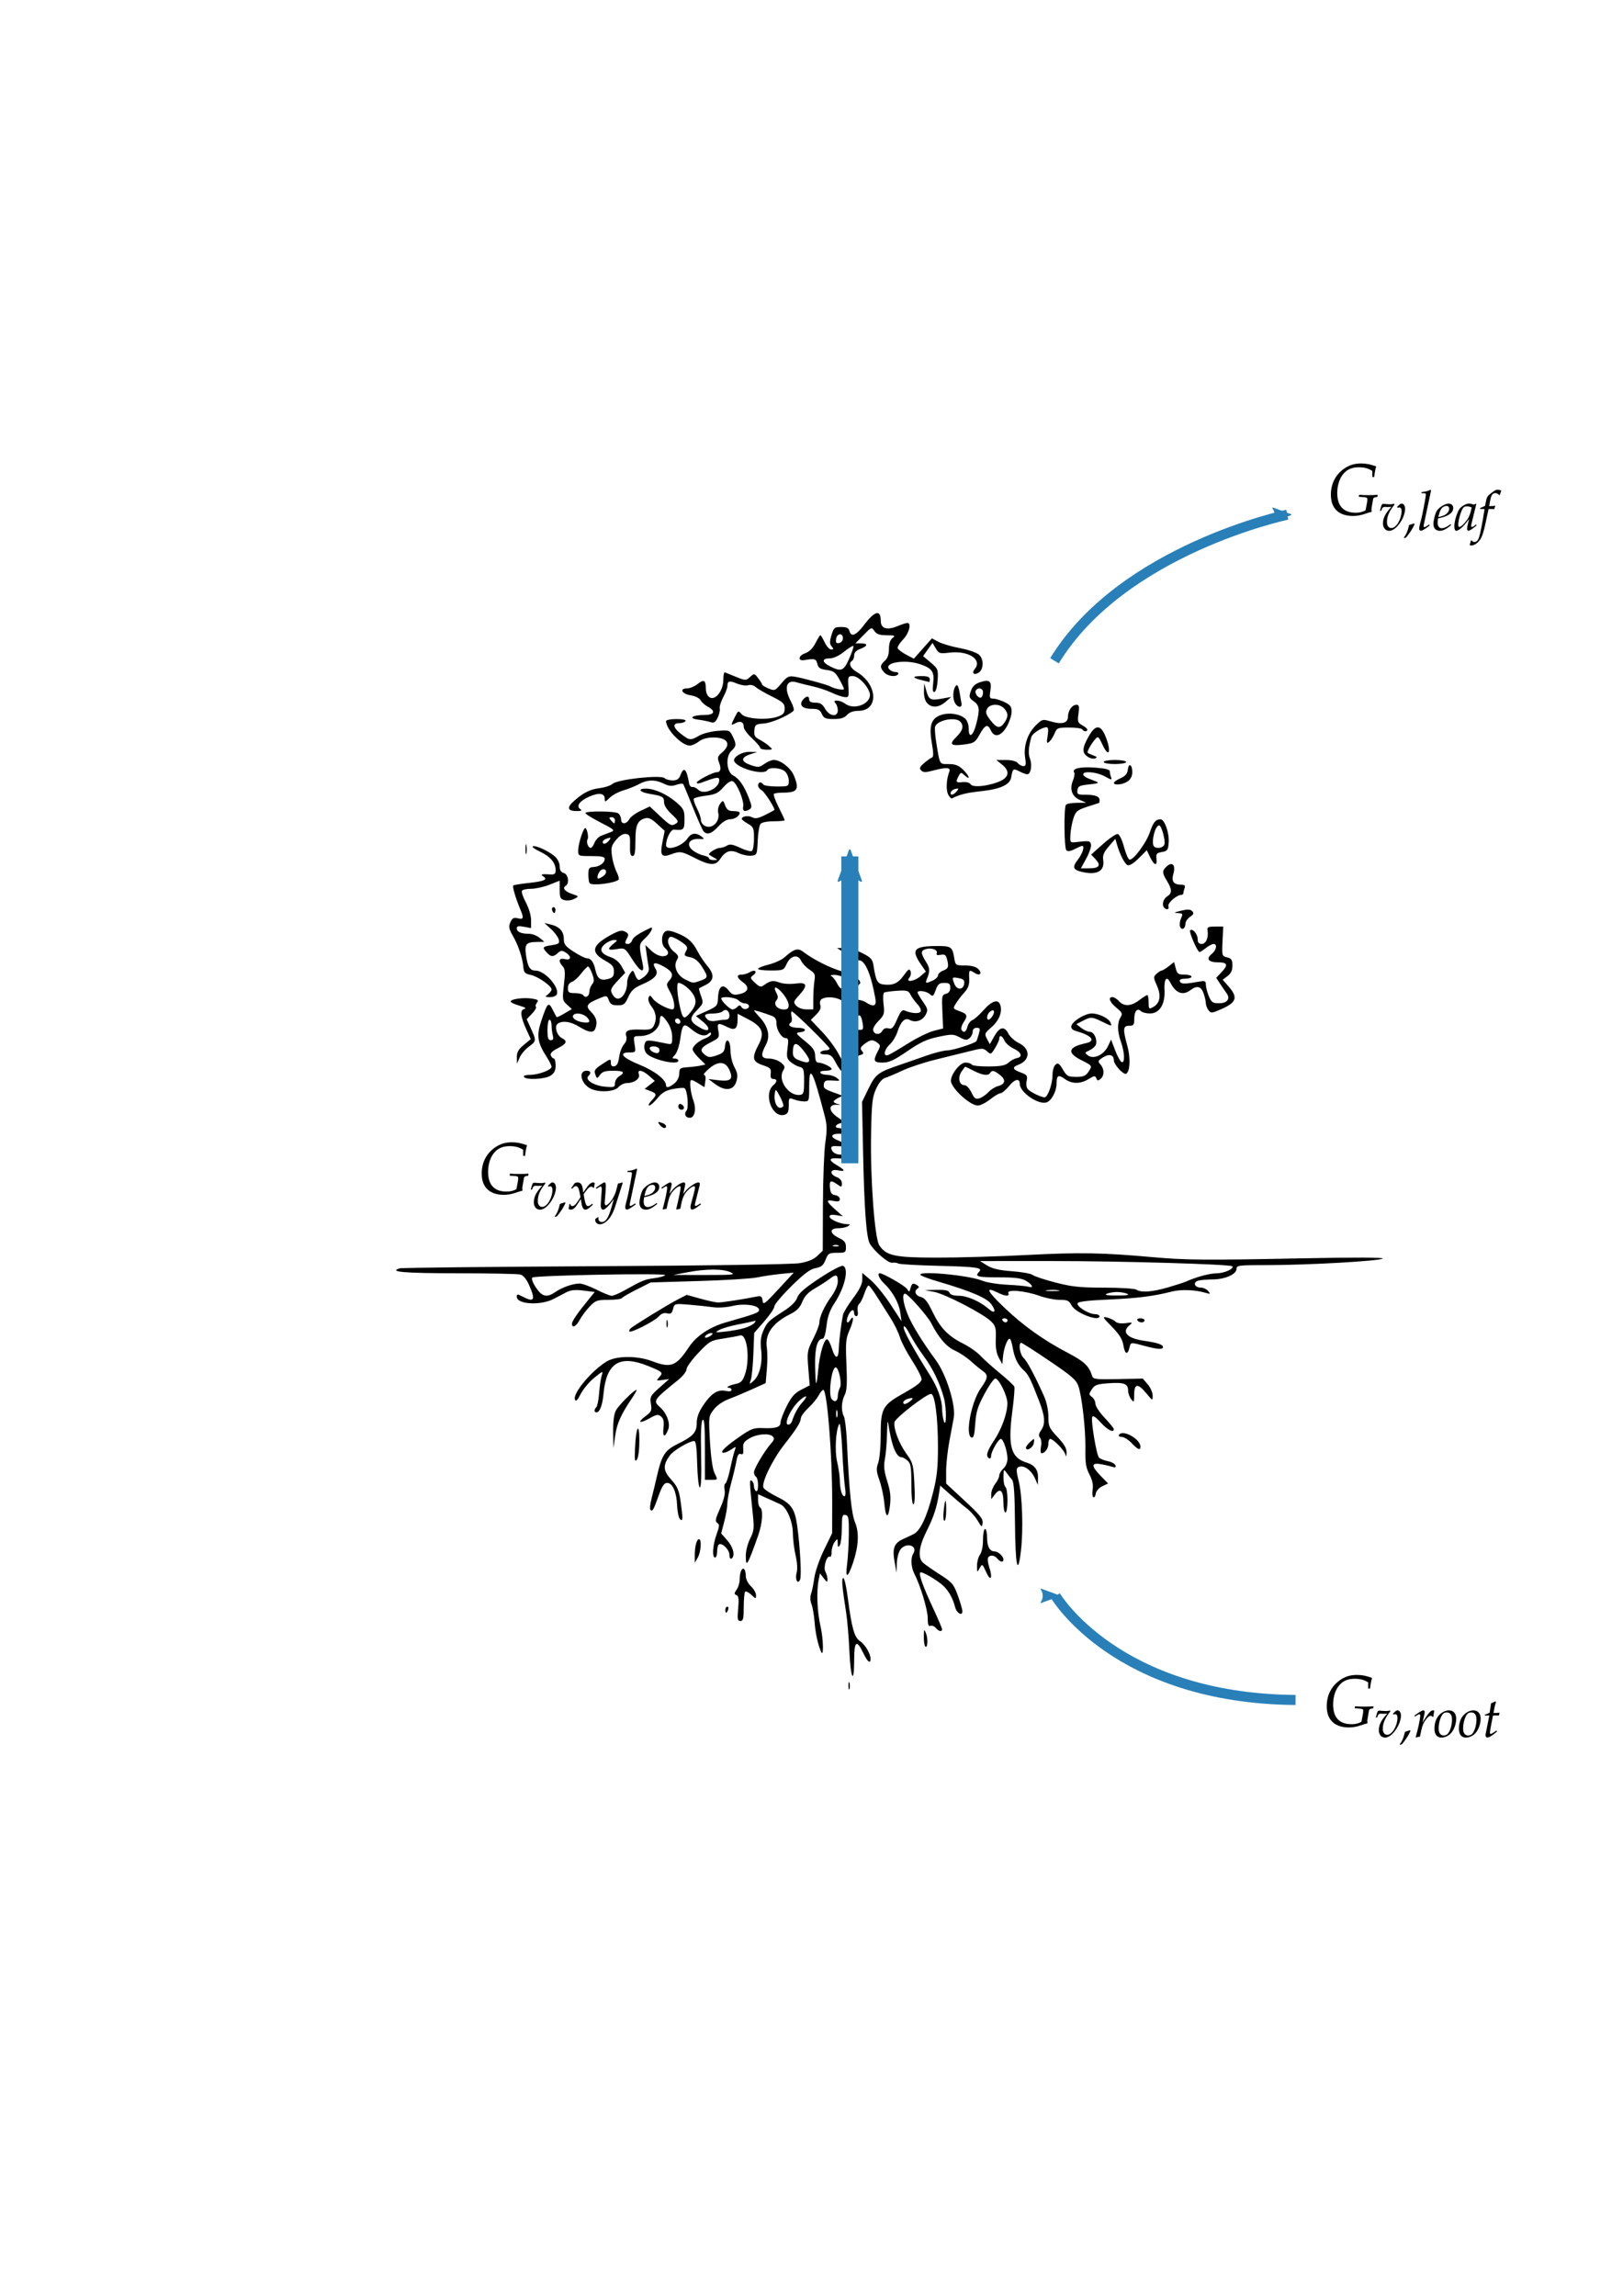 <?xml version="1.0" encoding="UTF-8" standalone="no"?>
<!-- Created with Inkscape (http://www.inkscape.org/) -->

<svg
   xmlns:dc="http://purl.org/dc/elements/1.1/"
   xmlns:cc="http://creativecommons.org/ns#"
   xmlns:rdf="http://www.w3.org/1999/02/22-rdf-syntax-ns#"
   xmlns:svg="http://www.w3.org/2000/svg"
   xmlns="http://www.w3.org/2000/svg"
   xmlns:sodipodi="http://sodipodi.sourceforge.net/DTD/sodipodi-0.dtd"
   xmlns:inkscape="http://www.inkscape.org/namespaces/inkscape"
   id="svg8"
   version="1.1"
   viewBox="0 0 210 297"
   height="297mm"
   width="210mm"
   inkscape:version="0.92.2 5c3e80d, 2017-08-06"
   sodipodi:docname="SPAC_waterbalance.svg">
  <sodipodi:namedview
     inkscape:window-maximized="0"
     inkscape:window-y="0"
     inkscape:window-x="46"
     inkscape:window-height="1395"
     inkscape:window-width="2560"
     showgrid="false"
     inkscape:current-layer="layer2"
     inkscape:document-units="mm"
     inkscape:cy="712.57826"
     inkscape:cx="-125.58103"
     inkscape:zoom="1"
     inkscape:pageshadow="2"
     inkscape:pageopacity="0.0"
     borderopacity="1.0"
     bordercolor="#666666"
     pagecolor="#ffffff"
     id="base"
     inkscape:snap-bbox="true" />
  <defs
     id="defs2">
    <marker
       inkscape:stockid="Arrow2Mend"
       orient="auto"
       refY="0.0"
       refX="0.0"
       id="marker6195"
       style="overflow:visible;"
       inkscape:isstock="true">
      <path
         id="path6193"
         style="fill-rule:evenodd;stroke-width:0.625;stroke-linejoin:round;stroke:#2980b9;stroke-opacity:1;fill:#2980b9;fill-opacity:1"
         d="M 8.719,4.034 L -2.207,0.016 L 8.719,-4.002 C 6.973,-1.63 6.983,1.616 8.719,4.034 z "
         transform="scale(0.6) rotate(180) translate(0,0)" />
    </marker>
    <marker
       inkscape:stockid="Arrow2Mend"
       orient="auto"
       refY="0.0"
       refX="0.0"
       id="marker6135"
       style="overflow:visible;"
       inkscape:isstock="true">
      <path
         id="path6133"
         style="fill-rule:evenodd;stroke-width:0.625;stroke-linejoin:round;stroke:#2980b9;stroke-opacity:1;fill:#2980b9;fill-opacity:1"
         d="M 8.719,4.034 L -2.207,0.016 L 8.719,-4.002 C 6.973,-1.63 6.983,1.616 8.719,4.034 z "
         transform="scale(0.6) rotate(180) translate(0,0)" />
    </marker>
    <marker
       inkscape:collect="always"
       inkscape:isstock="true"
       style="overflow:visible;"
       id="Arrow2Mend"
       refX="0.0"
       refY="0.0"
       orient="auto"
       inkscape:stockid="Arrow2Mend">
      <path
         transform="scale(0.6) rotate(180) translate(0,0)"
         d="M 8.719,4.034 L -2.207,0.016 L 8.719,-4.002 C 6.973,-1.63 6.983,1.616 8.719,4.034 z "
         style="fill-rule:evenodd;stroke-width:0.625;stroke-linejoin:round;stroke:#2980b9;stroke-opacity:1;fill:#2980b9;fill-opacity:1"
         id="path5232" />
    </marker>
    <marker
       inkscape:isstock="true"
       style="overflow:visible;"
       id="Arrow2Lend"
       refX="0.0"
       refY="0.0"
       orient="auto"
       inkscape:stockid="Arrow2Lend">
      <path
         transform="scale(1.1) rotate(180) translate(1,0)"
         d="M 8.719,4.034 L -2.207,0.016 L 8.719,-4.002 C 6.973,-1.63 6.983,1.616 8.719,4.034 z "
         style="fill-rule:evenodd;stroke-width:0.625;stroke-linejoin:round;stroke:#000000;stroke-opacity:1;fill:#000000;fill-opacity:1"
         id="path5226" />
    </marker>
    <marker
       inkscape:isstock="true"
       style="overflow:visible"
       id="Arrow1Lstart"
       refX="0.0"
       refY="0.0"
       orient="auto"
       inkscape:stockid="Arrow1Lstart">
      <path
         transform="scale(0.8) translate(12.5,0)"
         style="fill-rule:evenodd;stroke:#000000;stroke-width:1pt;stroke-opacity:1;fill:#000000;fill-opacity:1"
         d="M 0.0,0.0 L 5.0,-5.0 L -12.5,0.0 L 5.0,5.0 L 0.0,0.0 z "
         id="path5205" />
    </marker>
  </defs>
  <g
     inkscape:label="Layer 1"
     inkscape:groupmode="layer"
     id="layer1">
    <path
       inkscape:connector-curvature="0"
       id="path663"
       d="m 109.78,218.036 c 0.005,-0.437 0.065,-0.583 0.132,-0.326 0.067,0.257 0.063,0.615 -0.01,0.794 -0.072,0.179 -0.127,-0.032 -0.122,-0.468 z m 0.123,-4.432 c -0.079,-1.783 -0.267,-4.015 -0.416,-4.961 -0.535,-3.385 -0.627,-4.498 -0.371,-4.498 0.14,0 0.402,1.161 0.584,2.58 0.489,3.829 0.844,5.095 1.556,5.561 0.663,0.435 1.383,1.63 1.383,2.297 0,0.718 -0.38,0.425 -0.926,-0.712 -0.874,-1.823 -1.191,-1.601 -1.191,0.836 0,3.33 -0.458,2.514 -0.619,-1.102 z m -3.671,0.066 c -0.422,-1 -0.722,-2.378 -0.833,-3.836 -0.067,-0.873 -0.248,-1.915 -0.403,-2.315 -0.169,-0.436 -0.192,-0.966 -0.057,-1.323 0.124,-0.327 0.314,-1.25 0.422,-2.051 0.11,-0.809 0.666,-2.422 1.253,-3.631 l 1.056,-2.176 0.007,-4.174 c 0.01,-6.022 -0.658,-14.36 -1.151,-14.36 -0.123,0 -0.397,0.327 -0.607,0.728 -0.211,0.4 -0.809,1.124 -1.33,1.609 -0.52,0.485 -0.955,1.08 -0.966,1.323 -0.024,0.543 -0.546,1.377 -2.123,3.388 -1.596,2.036 -3.048,5.065 -2.701,5.632 0.141,0.229 0.93,0.747 1.754,1.151 1.824,0.894 2.282,1.548 2.588,3.694 0.369,2.592 0.589,6.469 0.395,6.975 -0.296,0.77 -0.698,0.047 -0.46,-0.827 0.132,-0.485 0.082,-1.346 -0.13,-2.243 -0.189,-0.8 -0.35,-2.11 -0.358,-2.91 -0.014,-1.513 -0.794,-3.329 -1.593,-3.711 -0.218,-0.104 -0.962,-0.442 -1.654,-0.75 l -1.257,-0.56 v 0.775 c 0,0.426 0.119,0.848 0.265,0.938 0.425,0.263 0.306,2.05 -0.24,3.597 -1.382,3.917 -1.612,4.296 -1.612,2.654 0,-0.612 0.253,-1.608 0.561,-2.213 0.476,-0.933 0.534,-1.363 0.382,-2.834 -0.478,-4.631 -0.486,-4.852 -0.184,-4.665 0.164,0.102 0.299,0.409 0.299,0.683 0,0.274 0.119,0.572 0.265,0.661 0.157,0.097 0.265,-0.213 0.265,-0.763 0,-0.509 -0.119,-1 -0.265,-1.09 -0.146,-0.09 -0.265,-0.354 -0.265,-0.588 0,-0.465 1.371,-2.767 2.213,-3.715 0.41,-0.462 0.46,-0.671 0.218,-0.912 -0.464,-0.464 -2.038,-0.333 -3.023,0.251 -0.716,0.425 -0.852,0.653 -0.797,1.341 0.05,0.628 -0.026,0.793 -0.315,0.682 -0.275,-0.106 -0.43,0.135 -0.559,0.868 -0.098,0.558 -0.403,1.845 -0.678,2.861 -0.275,1.016 -0.499,2.211 -0.499,2.656 0,0.445 -0.18,1.502 -0.401,2.347 l -0.401,1.538 0.797,0.908 c 0.789,0.898 1.045,2.028 0.533,2.345 -0.149,0.092 -0.265,-0.125 -0.265,-0.499 0,-0.668 -0.946,-1.587 -1.366,-1.327 -0.122,0.075 -0.221,0.487 -0.221,0.915 0,0.428 -0.119,0.778 -0.265,0.778 -0.414,0 -0.313,-1.591 0.189,-2.991 0.385,-1.073 0.398,-1.307 0.088,-1.499 -0.303,-0.187 -0.238,-0.519 0.367,-1.865 0.495,-1.103 0.686,-1.882 0.586,-2.385 -0.082,-0.411 -0.039,-0.785 0.096,-0.832 0.135,-0.047 0.42,-0.918 0.634,-1.937 0.214,-1.019 0.48,-2.09 0.592,-2.381 0.199,-0.518 0.189,-0.519 -0.528,-0.05 -0.402,0.263 -0.863,0.435 -1.024,0.381 -0.372,-0.124 0.45,-0.893 2.369,-2.214 1.258,-0.866 1.685,-1.021 2.702,-0.977 1.782,0.076 2.398,-0.11 2.398,-0.726 0,-0.292 0.358,-1.241 0.795,-2.107 0.619,-1.226 1.037,-1.699 1.887,-2.132 l 1.091,-0.557 -0.179,-2.209 c -0.171,-2.11 -0.143,-2.281 0.627,-3.806 0.443,-0.878 0.806,-1.824 0.806,-2.101 0,-0.743 0.64,-2.138 1.566,-3.411 0.482,-0.663 0.816,-1.448 0.816,-1.918 0,-0.922 -0.215,-0.983 -1.089,-0.309 -0.347,0.268 -1.186,0.809 -1.863,1.201 -0.885,0.513 -1.348,1.003 -1.642,1.737 -0.306,0.764 -0.706,1.171 -1.582,1.609 -2.297,1.147 -3.29,2.593 -3.002,4.368 0.083,0.51 0.082,1.741 -0.001,2.735 l -0.152,1.809 -1.751,0.793 c -0.963,0.436 -2.325,1.009 -3.027,1.273 -0.773,0.29 -1.541,0.827 -1.948,1.36 -0.662,0.868 -0.669,0.925 -0.485,4.124 0.107,1.869 0.344,3.569 0.559,4.012 0.482,0.993 0.5,0.952 -0.421,0.952 H 91.208 v -4.022 c 0,-2.94 -0.079,-3.943 -0.293,-3.729 -0.198,0.198 -0.262,1.672 -0.198,4.551 0.061,2.762 0.002,4.227 -0.17,4.17 -0.149,-0.05 -0.297,-1.377 -0.339,-3.043 -0.053,-2.109 -0.167,-2.953 -0.397,-2.948 -0.639,0.015 -2.672,1.218 -3.134,1.855 -0.929,1.282 -0.894,1.956 0.162,3.125 0.792,0.876 1.01,1.371 1.208,2.737 0.338,2.34 0.327,2.775 -0.063,2.385 -0.173,-0.173 -0.34,-0.96 -0.371,-1.75 -0.069,-1.75 -0.59,-2.937 -1.289,-2.937 -0.39,0 -0.657,0.404 -1.12,1.696 -0.66,1.843 -0.784,2.054 -1.051,1.787 -0.097,-0.097 -0.032,-0.742 0.145,-1.433 0.177,-0.691 0.496,-2.015 0.708,-2.942 0.623,-2.713 1.03,-3.341 2.689,-4.153 1.991,-0.974 2.455,-1.488 2.455,-2.716 0,-0.685 0.26,-1.405 0.802,-2.224 1.039,-1.569 1.909,-2.14 2.919,-1.919 0.485,0.106 0.777,0.063 0.777,-0.115 0,-0.157 -0.139,-0.286 -0.309,-0.286 -0.554,0 -0.003,-0.322 0.85,-0.496 0.674,-0.138 0.903,-0.372 1.2,-1.226 0.691,-1.986 0.273,-5.321 -0.633,-5.047 -0.246,0.074 -1.221,0.254 -2.167,0.399 -1.636,0.251 -1.794,0.342 -3.241,1.869 -0.837,0.883 -1.521,1.833 -1.521,2.112 0,0.279 -0.488,0.901 -1.084,1.382 -3.235,2.61 -3.284,2.686 -2.319,3.546 0.853,0.76 1.331,2.073 1.036,2.847 -0.425,1.119 -0.75,1.026 -0.615,-0.175 0.095,-0.841 0.016,-1.223 -0.309,-1.493 -0.376,-0.312 -0.586,-0.279 -1.501,0.236 -1.312,0.738 -1.635,0.548 -0.498,-0.292 0.747,-0.552 0.821,-0.723 0.683,-1.589 -0.144,-0.902 -0.066,-1.049 1.102,-2.085 l 1.256,-1.115 -0.859,0.121 c -0.819,0.115 -0.839,0.098 -0.421,-0.364 0.542,-0.599 0.469,-0.673 -1.426,-1.444 -3.676,-1.497 -5.41,-0.431 -5.779,3.551 -0.141,1.522 -0.486,2.439 -0.917,2.439 -0.323,0 -0.329,-0.347 -0.013,-0.675 0.133,-0.138 0.295,-0.966 0.36,-1.839 0.065,-0.873 0.214,-1.885 0.332,-2.249 0.204,-0.629 0.157,-0.615 -0.955,0.284 -0.643,0.52 -1.434,1.461 -1.758,2.092 -0.442,0.861 -0.629,1.039 -0.754,0.714 -0.301,-0.785 2.192,-3.757 4.12,-4.913 1.247,-0.748 3.957,-0.761 5.884,-0.028 2.426,0.922 3.098,0.662 4.759,-1.841 0.953,-1.435 2.68,-2.586 4.778,-3.185 3.856,-1.1 4.29,-1.263 4.29,-1.611 0,-0.6 -1.886,-0.88 -3.43,-0.51 -0.778,0.187 -1.887,0.257 -2.546,0.161 -0.642,-0.094 -2.025,-0.24 -3.074,-0.325 -1.899,-0.154 -1.907,-0.152 -2.084,0.555 -0.144,0.573 -0.292,0.681 -0.769,0.562 -0.401,-0.101 -0.751,0.032 -1.091,0.414 -0.534,0.6 -3.559,2.147 -3.775,1.931 -0.071,-0.071 -0.018,-0.24 0.118,-0.374 0.353,-0.35 4.796,-3.08 6.146,-3.775 l 1.136,-0.586 1.774,0.494 c 0.976,0.272 2.012,0.495 2.303,0.496 0.495,0.002 3.352,-0.439 4.942,-0.763 0.604,-0.123 0.721,-0.047 0.794,0.517 0.078,0.604 0.255,0.477 2.062,-1.479 l 1.976,-2.141 -1.712,0.171 c -0.941,0.094 -2.307,0.297 -3.035,0.451 -0.728,0.154 -4.121,0.364 -7.541,0.465 l -6.218,0.185 -1.796,0.901 c -0.988,0.495 -1.858,1.001 -1.934,1.124 -0.076,0.123 -0.857,0.223 -1.736,0.223 -1.46,0 -1.671,0.075 -2.432,0.867 -0.458,0.477 -1.036,1.251 -1.284,1.72 -0.46,0.87 -1.004,1.139 -1.004,0.496 0,-0.339 0.733,-1.397 2.259,-3.26 l 0.687,-0.839 -1.455,-0.182 c -1.099,-0.137 -1.653,-0.078 -2.266,0.243 -0.446,0.234 -1.161,0.608 -1.587,0.832 -1.695,0.89 -4.781,0.712 -4.781,-0.275 0,-0.369 0.078,-0.37 0.781,-0.007 1.489,0.77 1.67,0.432 0.808,-1.516 -0.336,-0.76 -0.744,-1.251 -1.124,-1.353 -0.328,-0.088 -4.013,-0.162 -8.188,-0.164 -6.842,-0.003 -8.916,-0.181 -7.428,-0.638 0.257,-0.079 11.659,-0.202 25.338,-0.274 14.921,-0.078 25.497,-0.238 26.437,-0.398 1.062,-0.182 1.791,-0.483 2.266,-0.938 l 0.7,-0.67 0.023,-6.03 c 0.013,-3.316 0.154,-6.917 0.314,-8.002 0.234,-1.584 0.216,-2.258 -0.088,-3.427 -1.534,-5.894 -2.002,-6.773 -2.002,-3.757 0,1.842 -0.021,1.905 -0.644,1.905 -0.354,0 -0.95,-0.116 -1.323,-0.258 -0.657,-0.25 -0.679,-0.225 -0.679,0.776 0,0.795 -0.12,1.072 -0.519,1.199 -1.624,0.516 -2.826,-2.704 -1.439,-3.855 0.492,-0.408 0.471,-0.772 -0.045,-0.772 -0.295,0 -0.391,-0.204 -0.331,-0.705 0.075,-0.62 -0.05,-0.75 -1.039,-1.08 -1.33,-0.445 -1.432,-0.944 -0.539,-2.63 0.82,-1.548 0.501,-2.346 -1.315,-3.295 l -1.387,-0.725 -0.004,0.712 c -0.007,1.253 -0.339,1.505 -1.33,1.01 -1.218,-0.608 -1.358,-0.55 -1.165,0.476 0.16,0.856 0.109,0.939 -0.896,1.451 -1.388,0.708 -1.581,1.061 -0.886,1.624 0.496,0.401 0.687,0.415 1.563,0.116 0.838,-0.286 1.012,-0.476 1.083,-1.178 0.129,-1.282 0.71,-0.821 0.71,0.562 0,0.668 0.223,1.601 0.509,2.133 0.407,0.756 0.458,1.123 0.256,1.832 -0.336,1.18 -1.432,1.331 -2.724,0.376 l -0.901,-0.665 1.358,0.161 c 1.575,0.186 1.915,-0.178 1.324,-1.417 -0.503,-1.054 -1.446,-1.086 -2.6,-0.089 -0.509,0.44 -0.798,0.8 -0.641,0.8 0.166,2.6e-4 0.236,0.332 0.168,0.797 l -0.117,0.797 -0.896,-0.554 c -0.658,-0.407 -0.903,-0.46 -0.925,-0.201 -0.06,0.728 0.086,1.638 0.414,2.568 0.379,1.074 0.132,2.15 -0.493,2.15 -0.558,0 -0.783,-0.489 -0.425,-0.921 0.324,-0.39 0.118,-2.681 -0.262,-2.916 -0.113,-0.07 -0.765,-0.022 -1.45,0.106 -0.958,0.179 -1.427,0.453 -2.033,1.188 -0.433,0.525 -0.919,0.955 -1.079,0.955 -0.16,0 -0.033,-0.276 0.284,-0.612 0.742,-0.79 0.725,-0.931 -0.149,-1.264 l -0.725,-0.275 0.658,-0.515 0.658,-0.515 -0.742,-0.659 c -0.858,-0.761 -1.576,-0.882 -1.323,-0.223 0.211,0.549 -0.574,1.152 -1.498,1.152 -0.376,0 -0.888,0.238 -1.137,0.529 -0.533,0.622 -2.563,0.728 -3.628,0.189 -1.236,-0.625 -1.605,-2.306 -0.506,-2.306 0.553,0 0.646,0.279 0.23,0.694 -0.475,0.475 0.693,1.225 2.12,1.362 1.214,0.117 1.326,0.08 1.326,-0.433 0,-0.308 0.238,-0.709 0.529,-0.891 0.843,-0.527 0.624,-0.732 -0.779,-0.732 -1.018,0 -1.392,0.12 -1.687,0.541 -0.332,0.474 -0.399,0.488 -0.544,0.111 -0.272,-0.709 -0.21,-0.817 0.893,-1.546 1.026,-0.679 1.058,-0.683 1.058,-0.148 0,0.384 0.141,0.525 0.463,0.463 0.322,-0.062 0.508,-0.427 0.612,-1.2 0.082,-0.611 0.36,-1.345 0.619,-1.631 0.292,-0.323 0.407,-0.719 0.303,-1.046 -0.229,-0.722 0.225,-0.932 1.868,-0.865 1.153,0.047 1.442,-0.034 1.675,-0.468 0.435,-0.813 0.334,-1.743 -0.274,-2.516 -0.323,-0.41 -0.485,-0.887 -0.388,-1.14 0.145,-0.378 0.219,-0.36 0.572,0.144 0.364,0.52 1.924,1.365 2.519,1.365 0.419,0 0.243,-1.287 -0.31,-2.272 -0.492,-0.875 -0.504,-1.007 -0.132,-1.418 0.655,-0.724 0.484,-1.198 -0.666,-1.844 -1.184,-0.665 -1.602,-0.557 -1.079,0.28 0.446,0.714 -0.07,1.304 -1.787,2.043 -0.992,0.427 -1.36,0.768 -1.741,1.612 -0.426,0.944 -0.588,1.071 -1.375,1.071 -0.705,0 -0.944,-0.137 -1.14,-0.652 -0.244,-0.642 -0.263,-0.646 -1.25,-0.241 -1.646,0.675 -1.821,0.977 -1.025,1.773 0.676,0.676 0.835,1.328 0.523,2.141 -0.225,0.585 -0.855,0.51 -2.088,-0.25 -1.088,-0.67 -2.103,-0.823 -2.748,-0.414 -0.498,0.315 -0.178,1.514 0.502,1.878 0.772,0.413 0.651,0.718 -0.524,1.317 -0.718,0.366 -1.002,0.661 -0.898,0.931 0.084,0.218 0.258,0.396 0.388,0.396 0.13,0 0.236,0.403 0.236,0.896 0,0.66 -0.172,1.008 -0.652,1.323 -0.722,0.473 -3.185,0.589 -3.449,0.163 -0.097,-0.158 0.221,-0.265 0.787,-0.265 1.1,0 2.785,-0.636 2.785,-1.05 0,-0.156 -0.285,-0.728 -0.634,-1.27 -1.191,-1.854 -1.33,-2.766 -0.706,-4.626 0.815,-2.429 0.939,-2.554 1.479,-1.492 0.251,0.494 0.487,0.933 0.523,0.975 0.036,0.042 0.493,-0.175 1.015,-0.484 l 0.95,-0.561 -0.627,-0.575 c -0.597,-0.548 -0.616,-0.666 -0.398,-2.549 0.185,-1.598 0.155,-2.056 -0.158,-2.402 -0.617,-0.681 -0.486,-1.129 0.275,-0.939 0.83,0.208 0.901,-0.361 0.107,-0.857 -0.467,-0.292 -0.627,-0.281 -1.013,0.069 -0.594,0.538 -0.898,0.523 -1.434,-0.069 -0.617,-0.682 -0.571,-0.75 0.636,-0.943 0.955,-0.153 1.056,-0.237 0.906,-0.761 -0.093,-0.324 -0.546,-0.931 -1.008,-1.348 l -0.84,-0.759 0.794,0.184 c 1.139,0.264 1.72,0.892 1.72,1.859 0,0.715 0.193,0.965 1.294,1.679 0.712,0.461 1.471,0.838 1.687,0.838 0.53,0 0.89,0.489 1.106,1.503 0.241,1.126 0.665,1.435 1.617,1.18 0.635,-0.17 0.778,-0.35 0.778,-0.978 0,-0.63 -0.201,-0.881 -1.11,-1.382 -1.963,-1.083 -1.769,-1.99 0.713,-3.34 1.058,-0.576 1.414,-0.658 1.85,-0.425 0.429,0.229 0.484,0.391 0.271,0.789 -0.357,0.667 -0.339,0.8 0.111,0.8 0.208,0 0.448,-0.217 0.532,-0.481 0.127,-0.399 0.77,-0.836 2.33,-1.584 0.523,-0.251 0.106,0.616 -0.624,1.299 -0.865,0.808 -0.865,0.815 -0.351,3.346 0.268,1.316 -0.29,1.065 -1.364,-0.615 -0.936,-1.463 -0.952,-1.474 -1.981,-1.3 -1.183,0.2 -1.293,0.03 -0.442,-0.68 0.569,-0.475 0.572,-0.497 0.066,-0.497 -0.291,0 -0.821,0.243 -1.177,0.539 -0.801,0.667 -0.53,1.251 0.786,1.694 0.552,0.186 1.08,0.63 1.374,1.157 l 0.478,0.855 -0.927,0.978 c -1.028,1.085 -1.094,1.316 -0.573,2.028 0.676,0.924 1.758,-0.191 1.758,-1.811 0,-0.327 0.17,-0.825 0.377,-1.107 0.364,-0.495 0.387,-0.487 0.661,0.23 0.183,0.479 0.402,0.677 0.615,0.555 0.842,-0.479 1.241,-1.017 1.137,-1.534 -0.061,-0.307 -0.184,-1.092 -0.273,-1.745 l -0.162,-1.186 0.755,0.723 c 0.441,0.422 1.052,0.723 1.468,0.723 0.793,0 0.951,-0.531 0.316,-1.058 -0.499,-0.414 -0.516,-1.688 -0.028,-2.093 0.283,-0.235 0.638,-0.202 1.521,0.14 1.43,0.554 2.064,1.111 2.732,2.402 0.286,0.554 0.859,1.406 1.272,1.893 0.921,1.087 0.854,1.871 -0.205,2.412 -0.437,0.223 -0.834,0.427 -0.884,0.452 -0.05,0.025 0.063,0.472 0.251,0.991 0.329,0.911 0.31,0.978 -0.54,1.854 -1.02,1.053 -0.959,1.443 0.348,2.214 1.28,0.755 1.586,0.204 0.417,-0.75 l -0.886,-0.723 1.404,-0.641 c 1.357,-0.619 1.406,-0.679 1.459,-1.772 0.071,-1.466 0.618,-1.836 1.354,-0.913 0.463,0.58 0.675,0.655 1.408,0.494 1.166,-0.256 1.359,-0.878 0.474,-1.523 -0.839,-0.611 -0.905,-0.998 -0.172,-0.998 0.293,0 0.764,-0.144 1.046,-0.321 0.654,-0.409 1.05,-0.051 0.438,0.396 -0.425,0.31 -0.408,0.382 0.23,0.981 0.572,0.537 0.763,0.591 1.139,0.322 0.847,-0.608 1.18,-0.667 2.027,-0.36 0.495,0.179 1.363,0.236 2.083,0.137 1.514,-0.208 1.64,0.221 0.448,1.526 -0.735,0.805 -0.759,0.894 -0.356,1.339 0.252,0.279 0.8,0.477 1.317,0.477 h 0.885 l 0.003,-1.389 c 0.002,-0.764 0.069,-1.806 0.15,-2.315 0.129,-0.814 0.05,-0.989 -0.648,-1.446 -0.437,-0.286 -0.922,-0.8 -1.078,-1.143 -0.406,-0.89 -1.362,-0.685 -1.866,0.4 -0.385,0.828 -0.448,0.854 -2.051,0.86 -0.91,0.003 -1.654,-0.091 -1.654,-0.209 0,-0.118 0.625,-0.37 1.389,-0.561 0.764,-0.19 1.687,-0.615 2.051,-0.944 1.204,-1.088 1.723,-1.236 2.419,-0.693 1.26,0.984 3.636,2.169 5.129,2.557 1.341,0.349 2.206,0.923 2.233,1.482 0.005,0.095 -0.417,0.423 -0.937,0.73 -1.235,0.729 -1.161,1.512 0.133,1.407 0.488,-0.04 1.164,0.109 1.502,0.331 1.031,0.675 1.436,0.529 1.262,-0.457 -0.555,-3.146 -1.329,-4.961 -2.116,-4.961 -0.191,0 -0.91,-0.357 -1.598,-0.794 l -1.252,-0.794 h 0.987 c 0.543,0 1.572,0.297 2.288,0.66 1.137,0.576 1.321,0.785 1.455,1.654 0.299,1.941 0.499,2.312 1.297,2.404 1.236,0.142 1.88,-0.15 2.618,-1.187 0.573,-0.805 0.729,-0.901 0.87,-0.533 0.095,0.247 0.025,0.626 -0.154,0.842 -0.547,0.658 0.654,0.492 1.451,-0.202 l 0.684,-0.595 -0.67,-0.978 c -1.277,-1.866 -0.857,-2.319 2.159,-2.326 1.787,-0.004 1.95,0.114 2.188,1.575 0.149,0.916 0.178,0.935 1.402,0.942 0.816,0.005 1.406,0.164 1.7,0.457 0.566,0.566 0.233,0.947 -0.454,0.518 -0.735,-0.459 -0.762,-0.432 -0.715,0.731 0.032,0.793 -0.123,1.232 -0.627,1.786 -0.368,0.404 -0.859,1.042 -1.091,1.417 -0.415,0.672 -0.408,0.688 0.481,1.009 1.016,0.368 1.082,0.567 0.483,1.481 -0.231,0.352 -0.343,0.765 -0.249,0.917 0.289,0.468 0.603,0.308 0.78,-0.397 0.093,-0.37 0.374,-0.749 0.624,-0.842 0.25,-0.093 0.912,-0.683 1.47,-1.312 1.084,-1.22 1.892,-1.459 2.153,-0.636 0.284,0.893 -0.15,1.984 -1.132,2.847 -0.903,0.794 -0.936,0.878 -0.59,1.524 l 0.366,0.683 0.557,-0.992 c 0.71,-1.265 1.318,-1.393 1.838,-0.387 0.22,0.426 0.822,0.974 1.336,1.218 1.552,0.737 1.53,2.226 -0.041,2.823 -0.847,0.322 -0.757,0.612 0.31,0.998 0.823,0.298 0.901,0.41 0.763,1.1 -0.097,0.483 -0.019,0.897 0.208,1.114 0.404,0.386 1.698,1.001 2.107,1.001 0.413,0 1.032,-1.722 1.032,-2.87 0,-0.589 0.168,-1.174 0.39,-1.358 0.324,-0.269 0.486,-0.161 0.952,0.629 0.509,0.863 0.671,0.953 1.721,0.953 0.947,0 1.238,-0.122 1.597,-0.67 0.51,-0.779 0.521,-0.763 -0.989,-1.525 -1.847,-0.932 -1.631,-1.675 0.629,-2.158 1.387,-0.297 0.801,-1.001 -1.338,-1.606 -0.375,-0.106 -0.578,-0.339 -0.527,-0.604 0.121,-0.628 1.753,-1.64 2.645,-1.64 0.929,0 2.207,0.623 2.421,1.181 0.195,0.509 0.225,0.512 -1.088,-0.123 -1.323,-0.639 -1.453,-0.645 -2.503,-0.102 l -0.826,0.427 0.641,0.493 c 0.353,0.271 0.853,0.495 1.113,0.499 0.52,0.006 0.97,0.928 0.789,1.617 -0.063,0.242 -0.431,0.585 -0.818,0.761 -0.669,0.305 -0.679,0.337 -0.209,0.681 0.727,0.532 2.032,-0.069 2.564,-1.18 l 0.417,-0.871 0.533,1.403 c 0.293,0.772 0.671,1.449 0.84,1.505 0.435,0.145 0.387,-1.234 -0.09,-2.588 -0.484,-1.371 -0.506,-2.474 -0.066,-3.193 0.293,-0.477 0.231,-0.622 -0.532,-1.253 -0.891,-0.737 -1.124,-1.375 -0.502,-1.375 0.196,0 0.571,0.238 0.835,0.529 0.645,0.713 1.575,0.666 2.622,-0.132 0.477,-0.364 0.945,-0.661 1.041,-0.661 0.095,0 0.173,0.421 0.173,0.935 0,0.861 0.043,0.912 0.542,0.645 0.927,-0.496 1.118,-1.473 0.542,-2.775 -0.482,-1.089 -0.484,-1.169 -0.048,-1.564 0.253,-0.229 0.551,-0.417 0.662,-0.417 0.111,0 0.516,-0.247 0.9,-0.549 l 0.698,-0.549 0.211,0.814 c 0.184,0.712 0.326,0.814 1.129,0.814 0.505,0 0.918,0.119 0.918,0.265 0,0.146 -0.367,0.265 -0.816,0.265 -0.538,0 -0.777,0.113 -0.701,0.331 0.127,0.366 0.57,0.383 2.244,0.086 1.032,-0.183 1.124,-0.153 1.124,0.362 0,0.308 0.173,0.974 0.383,1.478 0.336,0.805 0.5,0.918 1.331,0.918 1.056,0 1.489,-0.578 0.97,-1.293 -0.171,-0.235 -0.544,-0.781 -0.829,-1.213 l -0.519,-0.786 0.655,-0.683 c 0.933,-0.974 0.833,-1.316 -0.388,-1.316 -1.269,0 -1.625,-0.451 -0.851,-1.077 0.622,-0.504 0.771,-1.307 0.241,-1.298 -0.182,0.003 -0.628,0.239 -0.992,0.523 -0.364,0.285 -0.73,0.52 -0.815,0.523 -0.258,0.01 -1.403,-2.627 -1.221,-2.809 0.302,-0.302 0.977,0.478 0.977,1.128 0,0.451 0.149,0.629 0.524,0.629 0.551,0 0.91,-0.836 0.752,-1.75 -0.072,-0.42 0.082,-0.499 0.972,-0.499 h 1.058 l -0.091,1.907 c -0.089,1.864 -0.076,1.911 0.595,2.079 0.568,0.143 0.687,0.325 0.687,1.057 0,0.623 -0.187,1.026 -0.631,1.36 l -0.631,0.475 0.763,0.869 c 1.248,1.422 1.039,2.067 -0.952,2.942 -1.242,0.545 -1.337,0.552 -1.654,0.119 -0.185,-0.253 -0.336,-0.657 -0.336,-0.899 0,-0.242 -0.131,-0.814 -0.29,-1.272 -0.317,-0.91 -0.858,-1.048 -1.678,-0.428 -1.016,0.768 -1.921,0.427 -2.651,-0.999 -0.456,-0.892 -0.809,-0.413 -0.729,0.991 0.104,1.834 -0.639,3.043 -1.87,3.043 -0.482,0 -1.01,-0.133 -1.171,-0.294 -0.467,-0.467 -0.87,-0.018 -0.87,0.972 0,0.795 -0.084,0.91 -0.661,0.91 -0.803,0 -0.84,0.423 -0.23,2.62 0.422,1.517 0.35,3.278 -0.146,3.584 -0.336,0.208 -1.609,-1.178 -1.609,-1.751 0,-0.715 -0.637,-0.864 -1.442,-0.337 -0.628,0.412 -0.654,0.494 -0.286,0.901 0.515,0.569 0.52,1.437 0.012,1.859 -0.318,0.264 -0.424,0.248 -0.551,-0.083 -0.138,-0.359 -0.261,-0.346 -0.995,0.102 -1.072,0.654 -2.15,0.651 -3.076,-0.008 -0.847,-0.603 -1.069,-0.482 -1.069,0.579 0,1.005 -0.659,2.246 -1.301,2.449 -1.074,0.341 -3.462,-1.311 -3.462,-2.394 0,-0.765 -0.622,-0.65 -1.367,0.254 -0.434,0.526 -0.942,0.957 -1.13,0.957 -0.188,0 -0.791,0.357 -1.34,0.794 -0.549,0.437 -1.264,0.794 -1.588,0.794 -0.914,0 -3.076,-1.873 -3.455,-2.994 -0.252,-0.744 1.066,-2.562 1.857,-2.562 0.353,0 0.714,0.117 0.803,0.26 0.088,0.143 1.078,0.252 2.198,0.243 1.581,-0.014 2.156,-0.125 2.567,-0.498 0.291,-0.264 0.767,-0.524 1.058,-0.577 0.821,-0.149 0.625,-0.762 -0.397,-1.242 -0.509,-0.239 -1.044,-0.703 -1.187,-1.03 -0.283,-0.645 -0.664,-0.796 -0.666,-0.264 -5.3e-4,0.182 -0.245,0.731 -0.543,1.219 -0.52,0.852 -0.562,0.87 -1.047,0.431 -0.473,-0.428 -0.614,-0.43 -2.169,-0.034 -0.915,0.233 -2.891,0.721 -4.392,1.085 -1.5,0.364 -3.465,1.008 -4.366,1.432 -0.901,0.424 -1.914,0.854 -2.252,0.956 -0.39,0.118 -0.821,0.637 -1.176,1.418 -0.489,1.075 -0.572,1.824 -0.648,5.863 -0.107,5.721 0.462,13.459 1.058,14.367 0.895,1.365 1.989,1.6 7.467,1.604 2.765,0.002 8.063,-0.155 11.774,-0.348 6.671,-0.347 9.7,-0.293 16.14,0.287 4.282,0.386 6.944,0.406 19.579,0.148 6.416,-0.131 10.349,-0.119 10.186,0.032 -0.343,0.318 -9.692,0.849 -14.883,0.846 -3.778,-0.002 -4.035,0.029 -4.035,0.497 0,0.69 -1.506,1.352 -3.083,1.357 -0.706,0.002 -1.543,0.073 -1.86,0.158 -0.745,0.2 -0.505,0.896 0.308,0.896 0.33,0 0.764,0.199 0.964,0.443 0.327,0.398 0.297,0.423 -0.298,0.245 -1.369,-0.409 -3.204,-0.478 -4.425,-0.167 -2.37,0.605 -4.436,0.863 -8.253,1.031 -2.64,0.116 -3.848,0.267 -3.922,0.49 -0.135,0.407 1.455,1.395 2.247,1.396 0.327,5.3e-4 0.595,0.12 0.595,0.266 0,0.774 -3.104,-0.419 -3.604,-1.384 -0.328,-0.633 -0.538,-0.733 -1.553,-0.733 -0.646,0 -1.803,-0.227 -2.573,-0.505 -1.829,-0.661 -4.261,-0.89 -4.067,-0.383 0.183,0.478 -0.367,0.454 -1.396,-0.059 -1.639,-0.818 -1.375,-0.199 0.802,1.881 2.534,2.421 5.087,4.244 8.325,5.945 2.129,1.119 2.706,1.671 3.111,2.977 0.128,0.414 0.491,0.457 3.348,0.397 l 3.204,-0.067 0.64,0.742 c 0.352,0.408 0.64,1.061 0.64,1.449 0,0.706 -0.002,0.705 -0.813,-0.279 -1.098,-1.333 -1.566,-1.292 -1.577,0.138 -0.008,1.046 -0.035,1.089 -0.397,0.611 -0.214,-0.282 -0.388,-0.774 -0.388,-1.092 0,-0.9 -0.517,-1.104 -2.462,-0.969 -1.557,0.108 -1.859,0.214 -2.234,0.786 -0.403,0.615 -0.402,0.685 0.015,0.99 0.247,0.18 0.448,0.577 0.448,0.881 0,0.304 0.536,1.12 1.191,1.813 0.655,0.693 1.191,1.354 1.191,1.469 0,0.526 -0.819,0.112 -1.695,-0.857 -0.646,-0.715 -1.007,-0.95 -1.097,-0.714 -0.191,0.498 0.552,4.937 0.882,5.266 0.15,0.15 0.663,0.353 1.138,0.45 0.476,0.097 0.919,0.341 0.986,0.541 0.092,0.275 -0.033,0.315 -0.509,0.164 -0.347,-0.11 -1.018,-0.26 -1.491,-0.334 -1.15,-0.179 -1.122,0.295 0.093,1.539 l 0.953,0.976 -0.755,0.361 c -0.436,0.208 -0.79,0.612 -0.84,0.957 -0.047,0.328 -0.188,0.533 -0.313,0.456 -0.126,-0.078 -0.165,-0.53 -0.088,-1.005 0.095,-0.586 -0.04,-1.21 -0.419,-1.937 -0.452,-0.868 -0.552,-1.499 -0.522,-3.298 0.042,-2.485 -0.426,-6.686 -0.905,-8.126 -0.264,-0.793 -0.86,-1.313 -3.753,-3.269 -1.892,-1.279 -3.529,-2.329 -3.638,-2.332 -0.406,-0.014 -0.181,1.515 0.286,1.937 0.464,0.42 1.497,2.35 2.668,4.987 0.329,0.742 0.552,1.797 0.552,2.618 0,1.266 0.095,1.478 1.191,2.649 0.863,0.922 1.182,1.476 1.16,2.012 -0.022,0.542 -0.066,0.601 -0.162,0.222 -0.14,-0.55 -1.554,-1.997 -1.952,-1.997 -0.13,0 -0.237,0.274 -0.237,0.609 0,0.621 -0.44,1.244 -0.88,1.244 -0.135,0 -0.17,-0.374 -0.078,-0.832 0.093,-0.468 0.04,-0.984 -0.122,-1.179 -0.213,-0.256 -0.178,-0.505 0.131,-0.947 0.591,-0.844 0.525,-1.792 -0.27,-3.852 -1.089,-2.824 -1.364,-3.37 -1.97,-3.919 -0.764,-0.691 -1.207,-1.609 -1.432,-2.963 -0.103,-0.618 -0.281,-1.124 -0.396,-1.124 -0.301,0 -0.771,1.301 -0.86,2.381 l -0.076,0.926 -0.456,-0.835 c -0.317,-0.58 -0.438,-1.326 -0.396,-2.44 0.053,-1.403 -0.023,-1.688 -0.601,-2.265 -0.978,-0.975 -5.928,-3.544 -7.358,-3.819 l -1.241,-0.238 1.53,-0.03 c 1.135,-0.022 1.569,0.073 1.682,0.367 0.1,0.261 0.514,0.397 1.212,0.397 1.072,0 2.748,0.737 3.843,1.69 0.82,0.714 1.037,0.359 0.36,-0.591 -0.58,-0.814 -2.618,-1.683 -6.908,-2.945 -1.091,-0.321 -2.097,-0.692 -2.236,-0.824 -0.652,-0.622 6.245,0.001 7.964,0.72 0.551,0.23 2.017,0.467 3.259,0.527 1.242,0.06 2.466,0.174 2.721,0.255 0.736,0.232 0.537,-0.261 -0.305,-0.758 -0.596,-0.352 -1.398,-0.454 -3.572,-0.454 -2.723,0 -3.116,-0.111 -2.516,-0.711 0.54,-0.54 -0.26,-0.659 -5.24,-0.78 -2.708,-0.066 -5.054,-0.201 -5.212,-0.3 -0.158,-0.099 -0.51,-0.144 -0.783,-0.099 -0.502,0.083 -2.308,-1.461 -2.896,-2.476 -0.448,-0.773 -0.718,-4.433 -0.872,-11.812 l -0.136,-6.52 0.846,-1.735 c 0.912,-1.87 1.227,-2.105 4.139,-3.088 0.842,-0.284 2.364,-0.813 3.382,-1.176 1.019,-0.362 2.235,-0.662 2.702,-0.666 0.682,-0.005 3.411,-0.873 3.722,-1.184 0.041,-0.041 0.181,-0.448 0.312,-0.904 0.208,-0.725 0.174,-0.83 -0.273,-0.83 -0.323,0 -0.511,0.182 -0.511,0.497 0,0.273 -0.188,0.653 -0.417,0.843 -0.347,0.288 -0.56,0.269 -1.272,-0.114 -0.788,-0.424 -1.002,-0.43 -2.739,-0.067 -1.496,0.312 -2.327,0.696 -4.035,1.866 -1.716,1.175 -2.363,1.473 -3.194,1.473 -1.162,0 -1.263,-0.232 -0.629,-1.448 0.377,-0.724 0.373,-0.813 -0.052,-1.124 -0.615,-0.45 -0.9,-0.42 -1.671,0.172 -0.529,0.407 -0.589,0.57 -0.325,0.888 0.264,0.319 0.226,0.415 -0.211,0.529 -0.362,0.095 -0.535,0.36 -0.535,0.82 0,0.763 -1.071,1.639 -1.706,1.396 -0.213,-0.082 -0.633,-0.631 -0.933,-1.22 -0.458,-0.897 -0.677,-1.071 -1.35,-1.071 -0.469,0 -0.736,-0.11 -0.64,-0.265 0.09,-0.146 0.395,-0.265 0.677,-0.265 0.282,0 0.514,-0.098 0.514,-0.217 0,-0.267 -4.618,-4.81 -4.889,-4.81 -0.107,0 -0.122,0.29 -0.033,0.645 0.089,0.355 0.041,0.72 -0.108,0.812 -0.491,0.303 0.02,0.659 0.945,0.659 1.041,0 1.242,0.452 0.257,0.578 -0.613,0.079 -0.574,0.148 0.648,1.142 1.064,0.865 1.304,1.215 1.315,1.918 0.009,0.57 0.143,0.86 0.398,0.86 0.547,0 1.732,0.572 1.732,0.836 0,0.122 -0.364,0.222 -0.809,0.222 -0.472,0 -0.741,0.11 -0.646,0.265 0.09,0.146 0.491,0.265 0.891,0.265 0.4,0 0.959,0.182 1.241,0.405 0.482,0.38 0.448,0.401 -0.545,0.331 -0.904,-0.064 -1.07,0.007 -1.138,0.483 -0.078,0.549 0.065,0.645 1.932,1.298 0.514,0.18 0.512,0.193 -0.066,0.462 -0.327,0.152 -0.595,0.37 -0.595,0.484 0,0.114 0.268,0.256 0.595,0.317 0.38,0.07 0.309,0.101 -0.198,0.084 -1.128,-0.037 -1.064,0.829 0.121,1.627 0.864,0.582 0.882,0.625 0.331,0.769 -0.695,0.182 -0.779,0.617 -0.121,0.629 0.255,0.005 0.701,0.192 0.992,0.417 0.498,0.384 0.46,0.403 -0.635,0.322 -1.4,-0.103 -1.711,0.362 -0.56,0.838 1.221,0.506 1.266,0.852 0.1,0.765 -0.779,-0.058 -1.001,0.015 -0.935,0.305 0.107,0.468 0.56,0.774 1.154,0.779 0.246,0.002 0.527,0.133 0.625,0.291 0.118,0.191 -0.137,0.26 -0.764,0.206 -1.334,-0.115 -1.456,0.187 -0.342,0.845 1.167,0.689 1.217,0.896 0.166,0.686 -1.01,-0.202 -1.117,0.512 -0.132,0.886 0.413,0.157 0.661,0.458 0.661,0.802 0,0.516 -0.037,0.525 -0.588,0.139 -0.858,-0.601 -1.043,-0.514 -0.95,0.448 0.064,0.659 0.222,0.88 0.678,0.944 0.327,0.046 0.595,0.27 0.595,0.496 0,0.316 -0.184,0.375 -0.794,0.253 -1.046,-0.209 -1.001,0.041 0.198,1.103 l 0.992,0.878 -0.86,-0.144 c -0.596,-0.1 -0.86,-0.041 -0.86,0.193 0,0.359 1.418,0.97 2.268,0.977 0.426,0.003 0.445,0.046 0.114,0.261 -0.218,0.141 -0.784,0.258 -1.257,0.261 -1.168,0.005 -1.132,0.677 0.066,1.248 0.734,0.35 0.926,0.596 0.926,1.186 0,0.702 -0.066,0.745 -1.141,0.745 -1.053,0 -1.169,0.07 -1.496,0.904 -0.284,0.724 -0.542,0.939 -1.294,1.08 -0.7,0.131 -1.495,0.725 -3.13,2.337 -1.205,1.188 -2.193,2.362 -2.195,2.608 -0.002,0.246 -0.592,1.119 -1.31,1.94 l -1.306,1.493 -0.103,2.69 c -0.057,1.479 -0.202,2.987 -0.323,3.351 -0.219,0.66 -0.218,0.66 0.352,0.156 0.778,-0.687 1.183,-2.355 0.975,-4.016 -0.121,-0.967 -0.052,-1.661 0.231,-2.339 0.498,-1.192 0.704,-1.399 2.621,-2.623 1.023,-0.653 1.63,-1.248 1.814,-1.775 0.204,-0.584 0.97,-1.25 2.909,-2.529 1.47,-0.97 2.802,-1.672 3.015,-1.59 0.8,0.307 0.244,2.782 -1.077,4.793 -0.639,0.974 -0.917,1.759 -1.054,2.977 -0.109,0.973 -0.312,1.654 -0.493,1.654 -0.685,0 -1.019,1.149 -0.987,3.396 0.017,1.241 0.079,2.304 0.137,2.361 0.058,0.058 0.178,-0.708 0.266,-1.702 0.176,-1.975 0.698,-3.842 1.113,-3.98 0.145,-0.048 0.44,0.48 0.656,1.175 0.458,1.473 0.861,1.446 0.905,-0.06 0.029,-0.993 0.278,-2.988 0.534,-4.27 0.062,-0.311 0.65,-1.28 1.306,-2.153 0.833,-1.109 1.193,-1.841 1.193,-2.431 v -0.844 l 1.124,0.961 c 0.618,0.529 1.761,1.937 2.539,3.129 l 1.414,2.168 -0.163,-1.138 c -0.177,-1.239 -1.006,-2.725 -2.096,-3.76 -0.62,-0.589 -0.932,-1.319 -0.562,-1.319 0.446,0 3.314,1.656 3.545,2.047 0.253,0.428 0.29,0.418 0.443,-0.128 0.182,-0.649 0.317,-0.705 0.862,-0.36 0.25,0.159 0.27,0.282 0.066,0.408 -0.524,0.324 -0.309,0.929 0.391,1.105 0.514,0.129 0.884,0.591 1.492,1.864 1.009,2.112 2.036,3.189 3.951,4.146 0.823,0.411 1.847,1.125 2.276,1.587 0.429,0.462 1.565,1.483 2.525,2.268 0.96,0.785 1.799,1.568 1.865,1.739 0.066,0.171 -0.052,1.612 -0.262,3.202 -0.595,4.507 -0.178,6 1.845,6.616 1.026,0.312 1.501,0.935 1.478,1.939 l -0.022,0.951 -0.356,-0.812 c -0.516,-1.176 -1.557,-1.863 -2.211,-1.459 -0.238,0.147 -0.217,0.57 0.088,1.761 0.472,1.841 0.615,6.316 0.291,9.051 -0.405,3.409 -0.722,1.95 -0.768,-3.529 -0.032,-3.875 -0.135,-5.395 -0.384,-5.681 -0.187,-0.215 -0.51,-0.628 -0.719,-0.919 -0.354,-0.493 -0.38,-0.454 -0.388,0.58 -0.005,0.61 0.111,1.182 0.256,1.272 0.146,0.09 0.265,0.871 0.265,1.735 0,0.872 -0.118,1.572 -0.265,1.572 -0.146,0 -0.265,-0.588 -0.265,-1.307 0,-1.54 -0.408,-1.931 -1.089,-1.046 l -0.487,0.633 v -0.661 c 0,-0.364 0.233,-0.959 0.517,-1.323 0.285,-0.364 0.52,-0.851 0.523,-1.083 0.003,-0.232 0.244,-0.638 0.535,-0.901 0.307,-0.278 0.529,-0.815 0.529,-1.279 10e-6,-0.936 -0.539,-2.557 -0.851,-2.557 -0.318,0 -1.264,1.644 -1.265,2.198 -5.3e-4,0.263 -0.12,0.405 -0.266,0.315 -0.462,-0.286 -0.29,-0.896 0.655,-2.319 0.992,-1.494 1.724,-3.552 1.716,-4.825 -0.006,-0.966 -1.092,-3.175 -1.561,-3.175 -0.186,0 -0.818,0.893 -1.403,1.984 -0.877,1.636 -1.087,2.317 -1.195,3.881 -0.101,1.465 -0.214,1.865 -0.494,1.758 -0.833,-0.32 -0.022,-4.613 1.199,-6.345 0.976,-1.385 1.011,-1.746 0.224,-2.291 -0.327,-0.227 -1.012,-0.793 -1.521,-1.258 -0.509,-0.465 -1.429,-1.072 -2.044,-1.348 -1.087,-0.488 -2.09,-1.651 -3.068,-3.559 -0.486,-0.948 -3.024,-3.802 -3.381,-3.802 -0.412,0 -0.26,1.198 0.339,2.677 0.547,1.351 1.92,3.581 3.646,5.922 1.354,1.837 2.611,5.866 2.321,7.443 -0.077,0.418 -0.33,1.771 -0.563,3.008 -0.233,1.237 -0.424,2.983 -0.424,3.881 l -2.6e-4,1.632 2.405,2.229 c 1.938,1.796 2.388,2.353 2.315,2.866 -0.086,0.606 -0.117,0.591 -0.645,-0.302 -0.305,-0.516 -0.939,-1.23 -1.409,-1.587 -0.47,-0.357 -1.434,-1.165 -2.141,-1.795 l -1.287,-1.146 -0.159,1.013 c -0.283,1.806 -0.709,3.095 -1.623,4.909 -0.999,1.985 -1.151,3.412 -0.433,4.066 0.255,0.232 1.237,0.916 2.183,1.521 1.57,1.004 1.77,1.238 2.299,2.688 0.319,0.873 0.587,1.792 0.595,2.042 0.025,0.712 -0.756,0.26 -0.95,-0.55 -0.247,-1.033 -0.816,-2.066 -1.485,-2.698 -0.799,-0.754 -2.83,-1.937 -3.012,-1.755 -0.22,0.22 0.376,1.88 1.663,4.63 0.634,1.355 1.153,2.575 1.153,2.712 0,0.381 -0.425,0.296 -0.804,-0.16 -0.187,-0.225 -0.499,-0.348 -0.694,-0.273 -0.262,0.101 -0.354,-0.159 -0.354,-1 0,-1.09 -0.949,-4.236 -1.739,-5.764 -0.425,-0.822 -0.487,-2.025 -0.133,-2.584 0.664,-1.049 -0.962,-1.526 -1.684,-0.494 -0.227,0.323 -0.426,1.127 -0.443,1.786 l -0.031,1.198 -0.259,-1.425 c -0.309,-1.699 -0.063,-2.403 1.015,-2.903 0.419,-0.194 1.053,-0.491 1.409,-0.66 0.894,-0.424 1.747,-2.213 2.528,-5.298 0.538,-2.126 0.661,-3.257 0.661,-6.064 0,-3.757 -0.4,-6.801 -0.895,-6.801 -0.6,0 -4.606,3.096 -4.723,3.651 -0.166,0.789 0.552,2.715 1.508,4.047 0.876,1.22 0.933,1.431 1.062,3.94 0.086,1.681 0.039,2.651 -0.129,2.651 -0.158,0 -0.264,-1.045 -0.264,-2.605 0,-2.187 -0.077,-2.675 -0.484,-3.043 -0.266,-0.241 -0.605,-0.438 -0.753,-0.438 -0.741,0 -1.332,-1.502 -1.77,-4.498 -0.053,-0.364 -0.118,0.291 -0.144,1.455 -0.026,1.164 -0.149,2.642 -0.273,3.285 -0.175,0.906 -0.106,1.547 0.305,2.858 0.403,1.284 0.487,2.037 0.35,3.135 -0.227,1.815 -0.553,1.658 -0.736,-0.353 -0.077,-0.848 -0.358,-2.155 -0.624,-2.905 -0.409,-1.151 -0.434,-1.503 -0.162,-2.255 0.177,-0.49 0.322,-2.047 0.322,-3.461 0,-3.61 0.209,-3.997 3.003,-5.565 1.656,-0.929 2.288,-1.427 2.288,-1.801 0,-0.284 -0.555,-1.371 -1.233,-2.415 -0.678,-1.044 -1.387,-2.406 -1.576,-3.027 -0.189,-0.621 -0.745,-1.752 -1.236,-2.514 -0.491,-0.762 -1.283,-2.01 -1.759,-2.774 -0.476,-0.764 -0.953,-1.389 -1.06,-1.389 -0.107,0 -0.352,0.478 -0.545,1.062 -0.193,0.584 -0.493,1.18 -0.667,1.325 -0.174,0.144 -0.26,0.559 -0.19,0.922 0.073,0.385 0.003,0.66 -0.169,0.66 -0.162,0 -0.295,-0.179 -0.295,-0.397 0,-0.626 -0.414,-0.464 -0.761,0.299 -0.342,0.751 -0.156,1.255 0.232,0.627 0.522,-0.845 0.499,5.3e-4 -0.033,1.204 -0.512,1.158 -0.555,1.606 -0.429,4.521 0.107,2.468 0.052,3.404 -0.228,3.945 -0.43,0.83 -0.478,2.066 -0.106,2.761 0.144,0.269 0.319,1.72 0.39,3.224 0.305,6.525 0.593,9.374 1.059,10.49 0.548,1.312 0.461,3.074 -0.258,5.209 -0.68,2.02 -1.028,2.138 -0.78,0.265 0.116,-0.873 0.22,-2.657 0.232,-3.964 0.019,-2.063 -0.039,-2.389 -0.441,-2.467 -0.404,-0.079 -0.464,0.139 -0.467,1.715 -0.002,0.993 -0.119,1.984 -0.261,2.202 -0.204,0.315 -0.259,0.261 -0.269,-0.265 -0.012,-0.639 -0.026,-0.644 -0.401,-0.148 -0.214,0.282 -0.388,0.855 -0.388,1.272 0,0.417 -0.094,0.701 -0.208,0.63 -0.402,-0.249 -0.905,1.353 -0.602,1.919 0.155,0.289 0.278,0.741 0.275,1.005 -0.005,0.412 -0.075,0.39 -0.489,-0.148 l -0.484,-0.629 -0.172,0.86 c -0.295,1.476 -0.189,4.126 0.239,5.972 0.387,1.669 0.434,4.17 0.062,3.289 z m 3.105,-21.233 c -0.1,-0.618 -0.262,-2.791 -0.359,-4.829 -0.097,-2.037 -0.265,-3.566 -0.375,-3.398 -0.457,0.704 -0.622,3.456 -0.291,4.872 0.184,0.79 0.342,1.853 0.35,2.363 0.019,1.222 0.271,2.117 0.595,2.117 0.16,0 0.191,-0.437 0.079,-1.124 z m -6.852,-8.599 c 0.302,-0.944 0.778,-1.804 1.347,-2.435 0.85,-0.941 0.479,-1.036 -0.489,-0.126 -0.765,0.719 -1.552,2.114 -1.552,2.75 0,0.453 0.535,0.307 0.694,-0.19 z m 19.654,-2.969 c -0.529,-1.945 -1.44,-3.834 -2.62,-5.431 -0.608,-0.823 -1.422,-2.106 -1.809,-2.852 -0.437,-0.843 -0.736,-1.19 -0.788,-0.918 -0.078,0.406 1.199,2.744 3.431,6.282 0.979,1.552 1.544,3.155 1.55,4.396 0.002,0.42 0.091,1.061 0.198,1.425 0.359,1.22 0.395,-1.586 0.037,-2.903 z m -13.814,1.651 c -0.067,-0.257 -0.126,-0.111 -0.132,0.326 -0.005,0.437 0.05,0.647 0.122,0.468 0.072,-0.179 0.077,-0.536 0.01,-0.794 z m 9.458,-1.27 c 0.282,-0.214 0.382,-0.388 0.22,-0.388 -0.502,0 -1.131,0.31 -1.131,0.557 0,0.338 0.319,0.279 0.91,-0.169 z m -9.377,-0.686 c 0,-0.292 0.124,-0.762 0.275,-1.044 0.286,-0.534 -0.155,-2.627 -0.553,-2.627 -0.536,0 -0.981,3.54 -0.516,4.1 0.404,0.487 0.795,0.276 0.795,-0.429 z m -16.211,-8.064 c -0.185,-0.185 -0.987,0.19 -0.987,0.462 0,0.135 0.248,0.113 0.552,-0.05 0.304,-0.162 0.499,-0.348 0.435,-0.412 z m 4.11,-0.69 c 0.547,-0.162 1.13,-0.456 1.294,-0.654 0.23,-0.277 0.214,-0.334 -0.069,-0.247 -0.202,0.062 -1.142,0.261 -2.088,0.442 -0.946,0.181 -2.017,0.496 -2.381,0.699 -0.612,0.343 -0.552,0.359 0.794,0.211 0.8,-0.087 1.903,-0.291 2.451,-0.453 z m 34.062,-1.002 c 0,-0.146 -0.186,-0.265 -0.412,-0.265 -0.227,0 -0.339,0.119 -0.249,0.265 0.09,0.146 0.276,0.265 0.412,0.265 0.137,0 0.249,-0.119 0.249,-0.265 z m -58.514,-3.664 c 0.86,-0.598 2.286,-1.099 3.131,-1.099 0.346,0 1.337,0.357 2.202,0.794 0.865,0.437 1.75,0.794 1.967,0.794 0.217,0 0.965,-0.319 1.661,-0.709 2.302,-1.289 2.579,-1.402 3.852,-1.573 0.694,-0.093 1.325,-0.27 1.401,-0.393 0.178,-0.289 -16.873,0.025 -17.192,0.316 -0.14,0.128 0.054,0.665 0.467,1.289 0.794,1.199 1.415,1.343 2.511,0.58 z m 73.992,0.224 c -0.291,-0.125 -0.886,-0.227 -1.323,-0.227 -0.437,0 -1.032,0.102 -1.323,0.227 -0.362,0.156 0.056,0.227 1.323,0.227 1.267,0 1.685,-0.072 1.323,-0.227 z m -8.93,-0.454 c -0.4,-0.061 -1.055,-0.061 -1.455,0 -0.4,0.061 -0.073,0.11 0.728,0.11 0.8,0 1.128,-0.05 0.728,-0.11 z m 14.18,-0.36 c 1.041,-0.302 2.131,-0.656 2.422,-0.787 1.335,-0.598 3.001,-1.038 3.969,-1.05 0.959,-0.011 2.253,-0.609 1.958,-0.904 -0.266,-0.266 -14.43,-0.679 -23.257,-0.678 l -9.393,7.9e-4 0.926,0.573 c 0.675,0.417 1.55,0.62 3.223,0.745 1.263,0.095 2.464,0.311 2.668,0.48 0.204,0.17 1.524,0.608 2.932,0.974 2.148,0.558 3.168,0.666 6.327,0.669 2.072,0.002 3.946,0.119 4.164,0.261 0.629,0.406 2.014,0.309 4.06,-0.285 z m -56.58,-1.973 c -0.991,-0.454 -3.143,-0.452 -5.556,0.005 l -1.852,0.351 4.101,0.004 c 3.685,0.003 4.02,-0.033 3.307,-0.36 z m 13.957,-3.473 c -0.182,-0.073 -0.48,-0.073 -0.661,0 -0.182,0.073 -0.033,0.133 0.331,0.133 0.364,0 0.513,-0.06 0.331,-0.133 z m -7.133,-17.981 c 0.091,-0.091 -0.094,-0.656 -0.41,-1.257 -0.517,-0.981 -0.585,-1.029 -0.672,-0.469 -0.203,1.308 0.454,2.355 1.083,1.726 z m 26.557,-1.845 c 0.315,-0.338 0.872,-0.689 1.238,-0.781 0.95,-0.238 1.052,-0.808 0.259,-1.432 -0.767,-0.603 -1.036,-0.661 -1.275,-0.274 -0.252,0.407 -0.977,0.317 -2.117,-0.265 -0.571,-0.291 -1.07,-0.529 -1.108,-0.529 -0.039,0 -0.261,0.292 -0.495,0.648 -0.502,0.767 -0.29,1.733 0.382,1.733 0.269,0 0.65,0.393 0.912,0.943 0.377,0.791 0.545,0.913 1.041,0.757 0.325,-0.102 0.849,-0.462 1.164,-0.8 z m -23.856,-1.417 c 0,-1.547 -0.056,-1.721 -0.589,-1.852 -0.324,-0.079 -0.844,-0.363 -1.155,-0.631 -0.489,-0.421 -0.543,-0.664 -0.394,-1.786 0.139,-1.047 0.097,-1.299 -0.219,-1.299 -0.554,0 -1.215,-1.042 -1.215,-1.917 0,-0.526 -0.173,-0.805 -0.595,-0.963 -1.126,-0.42 -2.315,-0.779 -2.315,-0.697 0,0.045 0.327,0.435 0.728,0.866 1.111,1.199 1.404,2.459 0.824,3.546 -0.74,1.388 -0.646,1.81 0.403,1.81 0.495,0 1.177,0.229 1.521,0.512 0.538,0.441 0.579,0.587 0.298,1.049 -0.743,1.22 0.718,3.324 2.179,3.137 0.468,-0.06 0.529,-0.266 0.529,-1.775 z m -16.777,0.286 c 0.374,-0.303 0.617,-0.792 0.625,-1.257 0.012,-0.698 0.101,-0.767 1.071,-0.832 0.582,-0.039 1.342,-0.134 1.69,-0.212 l 0.631,-0.142 -0.83,-0.811 c -0.456,-0.446 -0.83,-0.957 -0.83,-1.136 0,-0.436 0.764,-1.102 1.654,-1.44 0.4,-0.152 0.727,-0.413 0.727,-0.58 0,-0.221 -0.104,-0.217 -0.384,0.015 -0.479,0.397 -1.241,0.168 -2.243,-0.676 -0.927,-0.78 -1.098,-0.602 -1.374,1.431 -0.106,0.781 -0.398,1.647 -0.65,1.925 -0.419,0.462 -0.42,0.506 -0.02,0.506 0.241,0 0.438,0.119 0.438,0.265 0,0.685 -3.633,-0.188 -4.174,-1.003 -0.217,-0.326 -0.294,-0.79 -0.188,-1.125 0.189,-0.596 0.271,-0.599 2.708,-0.104 0.85,0.173 0.86,0.163 0.86,-0.831 0,-0.608 -0.236,-1.352 -0.595,-1.88 -0.698,-1.025 -0.989,-1.107 -1.001,-0.283 -0.016,1.138 -1.183,2.051 -2.623,2.051 -0.802,0 -0.812,0.016 -0.645,1.058 0.167,1.045 0.159,1.058 -0.658,1.058 -1.493,0 -0.929,0.693 1.291,1.588 1.941,0.782 3.437,1.943 3.437,2.665 0,0.384 0.417,0.288 1.082,-0.251 z m 23.155,-4.123 c 0.348,-0.856 0.633,-1.635 0.633,-1.73 0,-0.095 -0.446,-0.283 -0.992,-0.418 -1.083,-0.268 -1.1,-0.338 -0.71,-2.924 0.142,-0.943 0.081,-1.151 -0.448,-1.521 -0.66,-0.462 -1.992,-0.562 -2.574,-0.194 -0.219,0.139 -0.292,0.438 -0.188,0.767 0.121,0.381 -0.034,0.745 -0.527,1.238 l -0.699,0.699 1.451,1.521 c 0.798,0.837 1.768,2.148 2.157,2.914 0.388,0.766 0.831,1.351 0.985,1.299 0.154,-0.051 0.564,-0.794 0.913,-1.65 z m -5.717,1.107 c 0,-0.185 -0.374,-0.79 -0.831,-1.345 -0.89,-1.079 -1.274,-0.968 -1.282,0.373 -0.003,0.494 0.192,0.754 0.724,0.964 1.009,0.399 1.389,0.401 1.389,0.007 z m 12.811,-2.161 c 1.143,-0.719 2.628,-1.447 3.299,-1.618 l 1.22,-0.311 -0.096,-2.169 c -0.09,-2.026 -0.059,-2.179 0.463,-2.315 0.372,-0.097 0.559,-0.357 0.559,-0.777 0,-0.521 -0.135,-0.631 -0.777,-0.631 -0.647,0 -0.832,0.154 -1.11,0.921 -0.3,0.83 -0.376,0.882 -0.766,0.529 -0.438,-0.396 -1.582,-0.546 -1.582,-0.207 0,0.101 0.316,0.64 0.702,1.198 0.632,0.912 0.667,1.08 0.348,1.675 -0.415,0.775 -1.315,1.072 -2.051,0.678 -0.64,-0.343 -1.167,0.173 -1.62,1.584 -0.168,0.524 -0.6,1.23 -0.96,1.567 -0.782,0.735 -0.906,1.665 -0.182,1.373 0.259,-0.104 1.407,-0.778 2.55,-1.497 z m -32.244,0.669 c -0.219,-0.354 -1.205,-0.383 -1.205,-0.036 0,0.38 0.894,0.806 1.154,0.549 0.126,-0.124 0.148,-0.354 0.051,-0.513 z m -13.738,-1.677 c -0.088,-0.327 -0.161,-0.923 -0.163,-1.323 -0.002,-0.4 -0.123,-0.728 -0.268,-0.728 -0.146,0 -0.265,0.595 -0.265,1.323 0,1.042 0.091,1.323 0.428,1.323 0.314,0 0.385,-0.158 0.268,-0.595 z m 42.649,-0.635 c 0.154,-0.275 0.445,-0.384 0.787,-0.295 0.449,0.117 0.641,-0.086 1.109,-1.173 0.448,-1.041 0.659,-1.275 1.012,-1.123 0.862,0.37 1.841,0.429 2.03,0.123 0.106,-0.172 -0.073,-0.591 -0.402,-0.942 -0.327,-0.348 -0.731,-0.904 -0.899,-1.237 -0.272,-0.54 -0.462,-0.595 -1.749,-0.511 -0.794,0.052 -1.548,0.157 -1.675,0.234 -0.127,0.077 -0.159,0.746 -0.072,1.486 0.148,1.249 0.1,1.408 -0.664,2.196 -0.51,0.526 -0.763,1.007 -0.664,1.264 0.208,0.543 0.878,0.53 1.187,-0.022 z M 111.605,132.3 c -0.21,-1.256 -0.666,-1.288 -0.768,-0.055 -0.069,0.828 0.001,0.992 0.421,0.992 0.43,0 0.481,-0.137 0.347,-0.938 z m -35.635,-0.676 c -0.471,-0.52 -1.555,-0.681 -1.81,-0.268 -0.199,0.322 0.374,0.751 1.172,0.878 0.958,0.152 1.156,-0.037 0.638,-0.61 z m 12.062,0.6 c 0,-0.345 -0.315,-0.574 -0.57,-0.416 -0.274,0.169 -0.038,0.636 0.321,0.636 0.137,0 0.249,-0.099 0.249,-0.22 z m 5.854,-0.309 c 0.315,0 0.496,-0.188 0.496,-0.514 0,-0.645 -0.481,-0.963 -0.87,-0.575 -0.162,0.162 -0.747,0.294 -1.3,0.294 -1.052,0 -1.228,0.198 -0.675,0.758 0.196,0.199 0.64,0.274 1.091,0.185 0.418,-0.082 0.984,-0.15 1.257,-0.15 z m 34.548,-0.501 c 0.374,-0.599 0.141,-0.938 -0.359,-0.523 -0.38,0.316 -0.487,1.024 -0.154,1.024 0.111,0 0.342,-0.225 0.514,-0.501 z m -39.286,-0.227 c 0.886,-1.016 1.039,-1.606 0.626,-2.406 -0.385,-0.745 -1.466,-1.629 -1.992,-1.629 -0.289,0 -0.142,1.788 0.287,3.506 0.276,1.106 0.486,1.209 1.079,0.529 z m 6.251,-0.924 c 0.262,-0.262 0.375,-0.254 0.555,0.038 0.129,0.209 0.416,0.294 0.667,0.198 0.51,-0.196 0.301,-0.702 -0.289,-0.702 -0.22,0 -0.579,-0.179 -0.797,-0.397 -0.391,-0.391 -2.211,-0.568 -2.211,-0.215 0,0.307 1.133,1.406 1.448,1.406 0.164,0 0.446,-0.148 0.626,-0.329 z m 6.646,-0.267 c -0.006,-0.327 -0.361,-1.005 -0.788,-1.505 -0.824,-0.964 -1.303,-0.977 -0.792,-0.022 0.231,0.432 0.229,0.66 -0.011,0.949 -0.426,0.514 0.12,1.174 0.972,1.174 0.479,0 0.627,-0.142 0.618,-0.595 z m -25.786,-1.7 c 0,-0.291 0.159,-0.721 0.352,-0.956 0.29,-0.351 0.292,-0.594 0.013,-1.366 -0.187,-0.516 -0.429,-0.939 -0.537,-0.939 -0.109,0 -0.512,0.412 -0.896,0.916 -0.384,0.504 -0.926,0.988 -1.204,1.076 -0.315,0.1 -0.506,0.403 -0.506,0.804 0,0.557 0.122,0.644 0.91,0.644 0.501,0 0.988,0.125 1.083,0.279 0.268,0.433 0.785,0.131 0.785,-0.458 z m 33.487,-0.624 c 0.281,-0.151 0.512,-0.38 0.512,-0.51 0,-0.365 -1.588,-1.071 -2.356,-1.048 -0.378,0.011 -0.536,0.082 -0.351,0.156 0.185,0.074 0.515,0.482 0.734,0.905 0.431,0.834 0.674,0.917 1.46,0.496 z m 15.012,-0.423 c 0.062,-0.43 -0.091,-0.592 -0.661,-0.702 -0.928,-0.178 -0.948,-0.155 -0.616,0.719 0.323,0.849 1.155,0.837 1.277,-0.018 z m -34.119,-0.387 c 1.003,-0.35 1.017,-0.487 0.183,-1.808 -0.439,-0.696 -0.911,-1.087 -1.455,-1.206 -0.894,-0.196 -0.914,-0.23 -0.548,-0.915 0.213,-0.398 0.074,-0.603 -0.803,-1.183 -0.583,-0.386 -1.175,-0.631 -1.316,-0.544 -0.496,0.307 -0.246,1.305 0.472,1.884 0.631,0.509 0.685,0.658 0.405,1.118 -0.478,0.786 0.029,1.975 1.061,2.489 1.05,0.523 0.991,0.518 2,0.166 z m 30.057,-0.017 c 0.371,-0.169 0.674,-0.469 0.674,-0.668 0,-0.199 0.298,-0.474 0.661,-0.612 0.688,-0.262 0.766,-0.508 0.488,-1.545 -0.13,-0.484 -0.305,-0.592 -0.805,-0.497 -0.454,0.087 -0.601,0.021 -0.506,-0.227 0.164,-0.428 -0.704,-0.738 -1.426,-0.509 -0.67,0.213 -0.665,0.511 0.028,1.633 0.53,0.857 0.546,1.201 0.106,2.27 -0.225,0.545 -0.121,0.566 0.78,0.156 z m -0.98,86.146 c -0.109,-0.111 -0.191,-0.688 -0.182,-1.282 0.015,-0.98 0.041,-1.02 0.277,-0.429 0.289,0.723 0.216,2.028 -0.095,1.711 z m -24.203,-4.893 c 0.112,-1.231 0.059,-1.638 -0.224,-1.747 -0.313,-0.12 -0.309,-0.228 0.024,-0.703 0.216,-0.309 0.393,-0.882 0.393,-1.274 0,-0.932 0.259,-1.585 0.557,-1.401 0.13,0.081 0.237,0.476 0.237,0.878 0,0.439 0.265,0.981 0.661,1.353 0.364,0.342 0.661,0.86 0.661,1.151 0,0.515 -0.016,0.514 -0.615,-0.049 -0.338,-0.318 -0.695,-0.497 -0.794,-0.399 -0.098,0.098 -0.179,0.992 -0.179,1.987 0,1.499 -0.074,1.808 -0.434,1.808 -0.37,0 -0.412,-0.235 -0.288,-1.605 z m -1.66,0.15 c 0,-0.218 0.115,-0.397 0.256,-0.397 0.141,0 0.188,0.179 0.104,0.397 -0.084,0.218 -0.199,0.397 -0.256,0.397 -0.057,0 -0.104,-0.179 -0.104,-0.397 z M 127.605,203.39 c -0.503,-1.115 -0.514,-1.122 -0.849,-0.518 -0.329,0.592 -0.34,0.582 -0.341,-0.314 -5.2e-4,-0.509 0.174,-1.157 0.388,-1.44 0.228,-0.302 0.388,-1.093 0.388,-1.918 0,-0.773 0.119,-1.405 0.265,-1.405 0.146,0 0.265,0.512 0.265,1.138 0,1.158 0.346,1.773 0.998,1.773 0.431,0 1.119,0.639 1.119,1.039 0,0.408 -0.41,0.349 -0.794,-0.113 -0.38,-0.458 -0.952,-0.519 -1.194,-0.127 -0.092,0.148 -0.03,0.683 0.136,1.188 0.488,1.477 0.205,1.994 -0.381,0.696 z m -37.707,-2.154 c -0.007,-1.158 0.241,-2.117 0.547,-2.117 0.368,0 0.255,1.65 -0.163,2.381 l -0.378,0.661 -0.006,-0.926 z m 32.202,-5.755 c 0.184,-1.712 0.329,-1.761 0.329,-0.11 0,0.752 -0.104,1.367 -0.232,1.367 -0.128,0 -0.171,-0.566 -0.097,-1.257 z m -39.928,-8.237 c 0.134,-2.749 0.554,-3.375 0.554,-0.825 -2.17e-4,1.162 -0.135,2.162 -0.326,2.412 -0.265,0.347 -0.307,0.049 -0.228,-1.587 z m 50.576,0.03 c 0,-0.134 0.25,-0.469 0.556,-0.746 0.552,-0.499 0.555,-0.498 0.463,0.155 -0.086,0.607 -1.019,1.148 -1.019,0.592 z m 13.669,-0.59 c -0.412,-0.437 -0.984,-0.794 -1.272,-0.794 -0.287,0 -0.449,-0.119 -0.359,-0.265 0.466,-0.753 2.778,0.525 2.778,1.536 0,0.513 -0.35,0.368 -1.148,-0.478 z m -67.082,-1.402 c -0.021,-1.333 0.102,-2.324 0.347,-2.798 0.352,-0.68 2.349,-2.679 2.676,-2.679 0.079,0 -0.199,0.506 -0.618,1.124 -1.402,2.068 -1.919,3.23 -2.147,4.829 l -0.227,1.587 z m 66.016,-11.27 c -0.121,-0.758 -0.516,-1.389 -1.494,-2.388 -1.216,-1.242 -1.267,-1.342 -0.599,-1.174 0.401,0.101 0.881,0.334 1.065,0.518 0.207,0.207 0.713,0.284 1.326,0.201 0.889,-0.12 0.943,-0.095 0.527,0.245 -1.099,0.898 -0.362,1.715 1.834,2.034 1.765,0.256 2.465,0.491 2.465,0.828 0,0.336 -0.708,0.289 -2.381,-0.161 -1.857,-0.498 -1.766,-0.511 -1.961,0.265 -0.244,0.972 -0.594,0.807 -0.782,-0.369 z m -59.118,-2.806 c 0.005,-0.437 0.065,-0.583 0.132,-0.326 0.067,0.257 0.063,0.615 -0.01,0.794 -0.072,0.179 -0.127,-0.032 -0.122,-0.468 z m 60.935,-0.397 c -0.09,-0.146 0.082,-0.265 0.381,-0.265 0.3,0 0.545,0.119 0.545,0.265 0,0.146 -0.172,0.265 -0.381,0.265 -0.21,0 -0.455,-0.119 -0.545,-0.265 z M 85.387,145.541 c -0.358,-0.431 -0.272,-0.485 0.375,-0.236 0.23,0.088 0.419,0.267 0.419,0.397 0,0.366 -0.429,0.279 -0.794,-0.161 z m 2.381,-2.403 c 0,-0.23 0.141,-0.372 0.314,-0.314 0.491,0.164 0.572,0.733 0.105,0.733 -0.23,0 -0.419,-0.189 -0.419,-0.419 z M 66.876,136.762 c -0.008,-0.642 0.204,-1.017 0.895,-1.587 l 0.905,-0.747 -0.514,-1.12 c -0.812,-1.769 -0.917,-2.645 -0.332,-2.778 0.328,-0.075 0.119,-0.218 -0.633,-0.432 -0.618,-0.176 -1.124,-0.419 -1.124,-0.54 0,-0.319 1.7,-0.545 2.781,-0.37 0.756,0.123 0.872,0.219 0.624,0.519 -0.168,0.202 -0.227,0.446 -0.132,0.542 0.096,0.096 -0.135,0.496 -0.512,0.889 l -0.686,0.716 0.55,1.206 c 0.711,1.561 0.702,1.638 -0.279,2.352 -0.456,0.332 -0.987,0.96 -1.18,1.397 l -0.351,0.794 -0.01,-0.841 z m 4.025,-8.127 c 0.255,-0.193 0.463,-0.481 0.463,-0.64 0,-0.459 -1.778,-1.69 -2.716,-1.88 -0.711,-0.144 -0.868,-0.307 -0.925,-0.958 -0.107,-1.223 -0.627,-2.794 -1.337,-4.042 -0.551,-0.969 -0.603,-1.243 -0.343,-1.813 0.246,-0.541 0.434,-0.64 0.961,-0.507 0.752,0.189 0.8,-0.012 0.29,-1.226 -0.578,-1.376 -1.018,-2.881 -0.881,-3.018 0.069,-0.069 0.97,-0.215 2.001,-0.326 1.997,-0.213 2.513,-0.444 1.883,-0.843 -0.43,-0.272 -0.224,-0.334 0.868,-0.262 0.601,0.04 0.728,-0.06 0.728,-0.575 0,-0.938 -0.699,-1.751 -2.051,-2.387 -0.669,-0.314 -1.071,-0.62 -0.895,-0.678 0.419,-0.14 2.124,0.657 2.88,1.346 0.337,0.307 0.595,0.853 0.595,1.259 0,0.494 0.164,0.76 0.529,0.855 0.573,0.15 0.754,1.341 0.251,1.652 -0.473,0.292 -0.129,0.734 0.821,1.054 0.907,0.305 0.907,0.306 0.29,0.636 -0.34,0.182 -0.904,0.259 -1.254,0.171 -0.554,-0.139 -0.637,-0.314 -0.637,-1.342 v -1.182 l -1.333,0.525 c -0.733,0.289 -1.798,0.525 -2.366,0.525 -0.568,0 -1.104,0.115 -1.192,0.257 -0.087,0.141 0.144,0.825 0.514,1.519 0.386,0.726 0.672,1.698 0.672,2.286 v 1.024 l -0.926,-0.174 c -0.71,-0.133 -0.926,-0.085 -0.926,0.207 0,0.453 0.561,0.702 1.58,0.702 0.409,0 1.024,0.234 1.367,0.52 l 0.625,0.52 -0.926,0.013 c -1.454,0.02 -1.659,0.269 -1.444,1.754 0.217,1.496 0.507,1.955 1.237,1.955 1.181,0 3.102,2.144 2.748,3.067 -0.079,0.205 -0.474,0.369 -0.879,0.365 -0.668,-0.008 -0.693,-0.041 -0.273,-0.36 z m 81.786,-8.76 c -0.091,-0.237 -0.033,-0.721 0.128,-1.075 0.271,-0.595 0.238,-0.647 -0.428,-0.676 -0.57,-0.025 -0.482,-0.089 0.415,-0.305 0.86,-0.207 1.215,-0.193 1.455,0.057 0.25,0.259 0.19,0.417 -0.277,0.734 -0.327,0.222 -0.595,0.621 -0.595,0.885 0,0.649 -0.492,0.917 -0.698,0.38 z m -81.168,-1.949 c -0.114,-0.184 -0.136,-0.407 -0.048,-0.494 0.237,-0.237 0.495,0.111 0.367,0.495 -0.09,0.269 -0.152,0.269 -0.319,-0.001 z m 79.133,-0.476 c -0.354,-0.354 -0.163,-1.15 0.353,-1.473 0.667,-0.416 0.667,-0.901 -10e-4,-1.996 -0.628,-1.03 -0.651,-1.298 -0.15,-1.798 0.799,-0.799 1.311,-0.331 0.963,0.88 -0.271,0.944 0.045,1.387 0.989,1.387 0.472,0 0.595,0.108 0.476,0.419 -0.088,0.23 -0.161,0.528 -0.161,0.661 0,0.134 -0.13,0.243 -0.29,0.243 -0.586,0 -1.803,1.078 -1.654,1.465 0.151,0.393 -0.202,0.534 -0.525,0.211 z m -74.348,-3.175 c -0.097,-0.097 -0.176,-0.603 -0.176,-1.124 1.61e-4,-0.827 0.086,-0.953 0.667,-0.987 0.778,-0.045 1.449,-0.532 1.449,-1.052 0,-0.272 -0.435,-0.364 -1.72,-0.364 -1.701,0 -1.72,-0.008 -1.716,-0.728 0.004,-0.737 0.551,-2.561 0.86,-2.871 0.226,-0.226 0.552,1.117 0.351,1.443 -0.201,0.325 0.087,1.097 0.408,1.097 0.134,0 0.357,-0.299 0.496,-0.665 0.139,-0.366 0.523,-0.769 0.853,-0.897 0.33,-0.128 0.889,-0.342 1.241,-0.477 0.594,-0.227 0.496,-0.319 -1.368,-1.278 -1.105,-0.569 -1.962,-1.108 -1.906,-1.2 0.182,-0.295 3.903,-0.246 4.267,0.056 0.194,0.161 0.352,0.516 0.352,0.789 0,0.66 0.701,0.635 1.06,-0.036 0.157,-0.293 0.818,-0.784 1.47,-1.09 l 1.184,-0.557 1.307,1.222 c 1.393,1.303 1.508,1.355 2.123,0.957 0.329,-0.213 0.227,-0.413 -0.595,-1.173 -0.634,-0.586 -0.992,-1.154 -0.992,-1.574 0,-0.686 -0.175,-0.785 -1.909,-1.077 -1.272,-0.214 -1.563,-0.676 -0.422,-0.669 1.134,0.008 2.774,0.761 4.002,1.839 0.874,0.768 0.975,0.99 0.975,2.151 0,1.336 -0.103,1.436 -1.359,1.314 -0.412,-0.04 -1.022,1.156 -1.022,2.005 0,0.822 2.102,0.162 2.781,-0.874 0.456,-0.697 1.087,-0.781 1.799,-0.241 0.436,0.331 0.404,0.359 -0.36,0.322 -1.229,-0.06 -1.666,0.735 -0.796,1.448 0.355,0.291 0.98,0.596 1.389,0.678 0.409,0.082 0.744,0.253 0.744,0.38 0,0.127 0.268,0.228 0.595,0.223 0.578,-0.008 0.58,-0.017 0.066,-0.304 -0.291,-0.163 -0.58,-0.339 -0.642,-0.392 -0.201,-0.17 0.892,-0.867 1.373,-0.876 0.257,-0.005 0.678,-0.14 0.935,-0.301 0.365,-0.228 0.742,-0.164 1.704,0.288 0.679,0.319 1.36,0.504 1.512,0.409 0.152,-0.094 0.277,-0.825 0.277,-1.623 0,-1.336 -0.063,-1.488 -0.792,-1.903 -0.436,-0.248 -0.793,-0.527 -0.794,-0.621 -0.003,-0.347 0.847,-0.48 1.349,-0.212 0.401,0.215 0.786,0.144 1.701,-0.312 0.65,-0.325 1.182,-0.617 1.182,-0.651 0,-0.355 -1.293,-2.334 -1.649,-2.525 -0.257,-0.138 -0.467,-0.425 -0.467,-0.638 0,-0.442 0.417,-0.519 0.661,-0.123 0.09,0.146 0.871,0.265 1.735,0.265 1.551,0 1.572,-0.01 1.572,-0.753 0,-0.414 -0.218,-0.95 -0.484,-1.191 -0.531,-0.48 -2.034,-0.594 -2.294,-0.173 -0.427,0.69 -3.669,-0.145 -4.257,-1.097 -0.311,-0.503 0.904,-1.285 1.972,-1.269 l 0.963,0.015 -0.926,0.316 c -1.216,0.415 -1.174,0.941 0.113,1.384 0.941,0.324 1.107,0.309 1.761,-0.157 0.397,-0.283 0.942,-0.514 1.21,-0.513 0.87,0.002 2.184,1.017 2.598,2.008 0.756,1.81 0.49,2.225 -1.426,2.225 -0.546,0 -1.066,0.074 -1.157,0.164 -0.09,0.09 0.188,0.861 0.617,1.712 0.43,0.851 0.781,1.611 0.781,1.688 0,0.077 -0.64,0.14 -1.423,0.14 -0.84,0 -1.539,0.14 -1.706,0.342 -0.156,0.188 -0.319,1.17 -0.363,2.183 -0.078,1.803 -0.095,1.843 -0.829,1.927 -0.412,0.047 -1.155,-0.107 -1.651,-0.342 -1.037,-0.492 -1.692,-0.275 -2.393,0.794 -0.565,0.863 -1.324,0.83 -3.236,-0.142 -1.762,-0.895 -1.91,-0.918 -3.131,-0.476 -1.214,0.439 -1.427,0.12 -1.079,-1.616 l 0.287,-1.43 -0.981,-0.899 c -0.737,-0.676 -1.126,-0.856 -1.565,-0.726 -0.988,0.293 -1.245,0.902 -1.245,2.948 0,1.473 -0.087,1.934 -0.367,1.934 -0.271,0 -0.358,-0.363 -0.331,-1.389 0.032,-1.227 -0.029,-1.398 -0.524,-1.469 -0.367,-0.052 -0.804,0.21 -1.268,0.761 -0.619,0.736 -0.687,0.995 -0.545,2.064 0.09,0.673 0.357,1.605 0.595,2.073 0.237,0.467 0.357,0.924 0.266,1.015 -0.45,0.45 -3.387,0.821 -3.736,0.472 z m 1.798,-0.974 c 0.534,-0.39 0.346,-1.028 -0.237,-0.804 -0.381,0.146 -0.766,1.161 -0.44,1.161 0.104,0 0.409,-0.161 0.677,-0.357 z m 0.672,-4.538 c 0.358,-0.431 0.272,-0.485 -0.375,-0.236 -0.23,0.088 -0.419,0.267 -0.419,0.397 0,0.366 0.429,0.279 0.794,-0.161 z m 0.794,-2.646 c 0,-0.218 -0.193,-0.397 -0.429,-0.397 -0.352,0 -0.37,0.072 -0.1,0.397 0.181,0.218 0.374,0.397 0.429,0.397 0.055,0 0.1,-0.179 0.1,-0.397 z m 60.631,6.723 c -1.378,-0.286 -1.52,-0.602 -0.734,-1.632 0.624,-0.819 0.92,-1.783 0.547,-1.783 -0.08,0 -0.51,0.189 -0.956,0.419 -0.556,0.288 -0.897,0.334 -1.083,0.147 -0.284,-0.284 -0.332,-5.424 -0.055,-5.872 0.085,-0.138 0.714,-0.255 1.396,-0.261 l 1.241,-0.01 -0.851,-0.37 c -1.007,-0.438 -1.338,-1.388 -0.874,-2.509 0.176,-0.425 0.246,-0.893 0.155,-1.04 -0.315,-0.509 0.785,-0.765 2.694,-0.627 1.313,0.095 1.918,0.246 1.918,0.479 0,0.187 0.075,0.535 0.166,0.773 0.14,0.365 0.015,0.348 -0.802,-0.111 -1.009,-0.567 -2.804,-0.742 -2.804,-0.273 0,0.149 0.268,0.377 0.595,0.508 0.327,0.131 0.833,0.331 1.124,0.445 0.391,0.153 0.148,0.246 -0.926,0.352 -1.255,0.125 -1.467,0.226 -1.54,0.74 -0.076,0.532 0.028,0.595 0.971,0.595 1.31,0 1.892,0.212 1.892,0.69 0,0.203 -0.03,0.372 -0.066,0.376 -0.036,0.004 -0.721,0.224 -1.521,0.488 -1.283,0.423 -1.494,0.596 -1.782,1.457 -0.18,0.537 -0.358,1.479 -0.397,2.092 -0.069,1.095 -0.056,1.113 0.724,1.026 1.719,-0.192 1.836,-0.173 1.935,0.318 0.055,0.272 -0.217,1.075 -0.604,1.786 l -0.703,1.292 h 1.059 c 1.311,0 1.584,-0.383 0.839,-1.176 l -0.571,-0.608 1.531,-1.364 c 0.842,-0.75 1.702,-1.331 1.91,-1.291 0.216,0.042 0.56,0.747 0.799,1.64 0.23,0.862 0.55,1.61 0.711,1.663 0.464,0.153 2.166,-2.12 2.643,-3.53 0.439,-1.297 0.747,-1.673 1.379,-1.68 0.524,-0.006 1.149,1.762 1.059,2.996 -0.072,0.99 -0.159,1.112 -0.874,1.236 -0.683,0.118 -0.782,0.238 -0.709,0.861 0.118,1 -0.297,0.906 -0.817,-0.184 l -0.433,-0.908 -1.043,1.043 c -0.634,0.634 -1.197,0.984 -1.435,0.892 -0.38,-0.146 -1.029,-1.418 -1.406,-2.758 l -0.184,-0.654 -0.845,0.977 c -0.656,0.759 -0.818,1.157 -0.727,1.781 0.201,1.366 -0.739,1.945 -2.547,1.569 z m 10.454,-3.568 c 0.185,-0.482 -0.359,-2.494 -0.674,-2.494 -0.537,0 -1.084,2.3 -0.649,2.734 0.33,0.33 1.162,0.178 1.323,-0.24 z m -82.66,0.549 c 0.003,-0.582 0.057,-0.789 0.12,-0.46 0.063,0.329 0.061,0.805 -0.005,1.058 -0.066,0.253 -0.118,-0.016 -0.115,-0.598 z m 23.016,-2.315 c -0.146,-0.182 -0.766,-1.579 -1.378,-3.105 -0.612,-1.526 -1.164,-2.858 -1.228,-2.961 -0.063,-0.102 -0.466,-0.064 -0.895,0.086 -0.603,0.21 -0.972,0.176 -1.622,-0.148 -1.102,-0.55 -2.129,-0.531 -3.2,0.057 -0.477,0.262 -1.389,0.628 -2.025,0.814 -0.636,0.186 -1.44,0.621 -1.786,0.967 -0.561,0.561 -0.629,0.576 -0.629,0.14 0,-0.756 -0.73,-0.863 -2.013,-0.296 -1.255,0.555 -1.736,1.244 -1.135,1.625 0.259,0.164 0.117,0.235 -0.475,0.238 -1.22,0.006 -1.327,-0.458 -0.31,-1.344 1.241,-1.081 2.031,-1.466 3.357,-1.635 0.63,-0.081 1.344,-0.323 1.587,-0.54 0.66,-0.587 6.277,-1.199 6.741,-0.735 0.159,0.159 0.626,0.289 1.037,0.289 0.554,0 0.813,-0.171 0.999,-0.661 0.452,-1.188 0.795,-0.867 1.13,1.058 0.051,0.291 0.24,0.497 0.421,0.458 0.181,-0.039 0.519,0.118 0.75,0.35 0.739,0.739 2.726,-0.153 2.726,-1.223 0,-0.481 -0.294,-0.441 -2.315,0.314 -0.338,0.126 -0.595,0.12 -0.595,-0.013 0,-0.254 2.092,-1.341 2.581,-1.341 0.499,0 0.612,-0.446 0.313,-1.233 -0.251,-0.659 -0.204,-0.817 0.395,-1.332 1.238,-1.064 0.713,-1.936 -1.159,-1.927 -0.786,0.004 -1.434,0.186 -1.865,0.523 -0.364,0.285 -0.888,0.52 -1.166,0.523 -1.023,0.012 -3.068,-2.091 -3.068,-3.156 0,-0.157 0.58,-0.278 1.339,-0.278 0.825,0 1.276,0.102 1.175,0.265 -0.09,0.146 -0.454,0.265 -0.809,0.265 -0.918,0 -0.806,0.609 0.263,1.424 1.084,0.827 1.193,0.836 2.318,0.191 0.481,-0.276 1.561,-0.554 2.399,-0.617 1.474,-0.112 1.537,-0.09 1.918,0.675 0.52,1.043 0.498,1.326 -0.147,1.911 -0.794,0.719 -0.64,2.76 0.241,3.197 0.748,0.371 1.423,1.35 2.034,2.95 0.377,0.988 0.391,1.215 0.086,1.409 -0.631,0.4 -0.956,0.261 -0.838,-0.358 0.141,-0.738 -0.826,-3.065 -1.359,-3.269 -0.239,-0.092 -0.705,0.207 -1.198,0.769 -0.673,0.767 -1.047,0.949 -2.257,1.1 -0.798,0.1 -1.508,0.274 -1.578,0.388 -0.07,0.114 0.106,0.666 0.393,1.228 0.286,0.562 0.521,1.219 0.521,1.462 0,0.636 0.68,1.106 1.31,0.906 0.703,-0.223 1.123,-1.026 0.933,-1.784 -0.085,-0.338 0.019,-0.832 0.238,-1.13 0.381,-0.518 0.395,-0.513 0.667,0.198 0.218,0.572 0.449,0.728 1.078,0.728 0.44,0 0.8,0.095 0.8,0.212 0,0.417 -0.646,0.847 -1.274,0.847 -0.392,0 -0.966,0.357 -1.487,0.926 -0.887,0.968 -1.489,1.153 -1.938,0.595 z m 31.675,-4.718 c -0.304,-0.567 -0.232,-2.017 0.146,-2.955 0.229,-0.568 -0.374,-0.609 -2.114,-0.144 -0.952,0.255 -1.26,0.251 -1.525,-0.018 -0.267,-0.272 -0.194,-0.458 0.378,-0.953 0.39,-0.338 0.845,-0.66 1.01,-0.715 0.224,-0.075 0.221,-0.558 -0.011,-1.888 -0.395,-2.268 -0.079,-3.201 1.229,-3.633 1.024,-0.338 2.398,-0.125 3.081,0.477 0.272,0.24 0.463,0.784 0.463,1.316 0,1.317 0.567,0.962 0.974,-0.61 0.488,-1.88 0.432,-2.391 -0.321,-2.94 -0.608,-0.443 -0.643,-0.565 -0.376,-1.331 0.212,-0.608 0.546,-0.927 1.194,-1.14 1.223,-0.404 1.532,-0.15 1.332,1.097 -0.144,0.9 -0.1,1.025 0.359,1.025 0.288,0 0.944,0.201 1.458,0.446 0.772,0.368 0.934,0.587 0.931,1.257 -0.002,0.446 -0.274,1.287 -0.602,1.869 -0.742,1.312 -1.626,1.542 -2.082,0.54 -0.403,-0.884 -0.743,-0.753 -1.479,0.57 -0.542,0.974 -0.717,1.087 -1.927,1.248 -1.795,0.238 -2.056,0.003 -1.07,-0.962 0.862,-0.842 1.02,-1.481 0.497,-2.004 -0.634,-0.634 -2.913,-0.185 -3.228,0.636 -0.074,0.194 -0.015,1.1 0.132,2.015 0.486,3.022 0.39,2.853 1.618,2.853 0.839,0 1.284,0.171 1.847,0.711 0.824,0.789 1.039,1.492 0.234,0.763 -0.484,-0.438 -0.521,-0.435 -0.794,0.074 -0.423,0.791 -0.364,0.881 0.519,0.789 0.472,-0.05 0.896,0.064 1.026,0.274 0.271,0.438 2.042,0.288 3.594,-0.303 1.376,-0.524 1.562,-1.373 0.489,-2.231 l -0.753,-0.603 1.224,-0.001 c 0.767,-7.93e-4 1.347,0.147 1.554,0.396 0.181,0.218 0.509,0.397 0.728,0.397 0.318,0 0.363,-0.218 0.226,-1.075 -0.236,-1.475 0.294,-3.117 1.343,-4.162 0.834,-0.831 0.921,-0.857 1.88,-0.57 1.529,0.458 2.303,0.263 2.317,-0.583 0.014,-0.816 0.541,-1.548 1.115,-1.548 0.32,0 0.369,0.23 0.243,1.151 -0.141,1.032 -0.09,1.188 0.493,1.5 0.358,0.192 0.651,0.447 0.651,0.568 0,0.3 -0.462,0.278 -0.653,-0.031 -0.085,-0.138 -0.856,-0.247 -1.712,-0.243 -1.464,0.007 -1.576,0.053 -1.873,0.771 -0.174,0.42 -0.486,0.905 -0.694,1.077 -0.321,0.267 -0.352,0.149 -0.202,-0.785 0.122,-0.766 0.081,-1.099 -0.136,-1.099 -0.596,0 -1.836,0.791 -1.967,1.254 -0.377,1.338 -0.43,2.165 -0.181,2.82 0.313,0.822 0.106,2.013 -0.349,2.01 -0.166,-7.9e-4 -0.635,-0.175 -1.042,-0.387 -0.775,-0.404 -0.851,-0.349 -1.031,0.758 -0.158,0.968 -1.366,1.539 -3.829,1.809 -1.998,0.219 -2.801,0.415 -3.841,0.938 -0.099,0.05 -0.321,-0.172 -0.493,-0.493 z m 1.095,-0.405 c 0.307,-0.37 0.287,-0.414 -0.144,-0.331 -0.274,0.053 -0.548,0.245 -0.609,0.427 -0.157,0.472 0.333,0.409 0.753,-0.097 z m 6.177,-8.892 c 0.527,-0.753 0.521,-1.235 -0.026,-1.839 -0.595,-0.658 -1.846,-0.63 -2.21,0.049 -0.232,0.434 -0.155,0.703 0.419,1.455 0.818,1.072 1.245,1.151 1.817,0.335 z m -2.763,-3.925 c 0,-0.542 -0.644,-0.706 -0.933,-0.237 -0.211,0.342 0.376,1.095 0.699,0.896 0.129,-0.08 0.235,-0.376 0.235,-0.659 z m 16.933,11.705 c 0,-0.119 0.387,-0.387 0.86,-0.595 0.625,-0.275 0.883,-0.578 0.944,-1.111 0.108,-0.941 0.577,-0.668 0.577,0.336 0,0.489 -0.211,0.911 -0.588,1.175 -0.621,0.435 -1.793,0.562 -1.793,0.195 z m -1.323,-2.694 c 0,-0.146 0.655,-0.265 1.455,-0.265 0.8,0 1.455,0.119 1.455,0.265 0,0.146 -0.655,0.265 -1.455,0.265 -0.8,0 -1.455,-0.119 -1.455,-0.265 z m -2.086,-0.696 c -0.735,-0.515 -0.706,-1.092 0.133,-2.592 0.927,-1.658 1.617,-1.591 2.289,0.223 0.676,1.825 0.318,2.534 -0.453,0.898 -0.557,-1.181 -0.605,-1.217 -1.007,-0.749 -0.533,0.622 -1.065,1.607 -0.937,1.735 0.053,0.053 0.38,0.202 0.725,0.33 0.489,0.181 0.538,0.267 0.219,0.389 -0.225,0.086 -0.661,-0.019 -0.969,-0.235 z M 98.351,96.736 c 0,-0.14 -0.476,-0.695 -1.058,-1.233 -0.582,-0.539 -1.058,-1.191 -1.058,-1.45 0,-0.647 -0.415,-0.847 -1.053,-0.505 -0.647,0.346 -0.65,0.316 -0.096,-0.794 0.424,-0.849 0.452,-0.862 0.86,-0.371 0.518,0.623 3.329,0.818 4.692,0.325 0.718,-0.259 0.889,-0.463 0.889,-1.055 0,-0.636 -0.22,-0.843 -1.654,-1.553 -0.91,-0.451 -1.853,-1.001 -2.098,-1.222 -0.263,-0.237 -0.66,-0.333 -0.973,-0.234 -0.291,0.092 -0.944,-0.006 -1.453,-0.218 -0.979,-0.409 -1.232,-0.339 -1.232,0.345 0,0.233 -0.245,0.879 -0.544,1.437 -0.299,0.558 -0.499,1.211 -0.444,1.451 0.055,0.24 -0.067,0.776 -0.27,1.19 -0.297,0.605 -0.483,0.716 -0.945,0.565 -0.316,-0.103 -1.036,-0.248 -1.599,-0.321 -1.325,-0.172 -0.746,-0.591 0.826,-0.597 1.304,-0.005 1.509,-0.502 0.443,-1.073 -0.375,-0.201 -0.796,-0.577 -0.934,-0.837 -0.146,-0.272 -0.697,-0.543 -1.302,-0.64 -1.148,-0.184 -1.485,-0.894 -0.424,-0.894 0.344,0 0.946,-0.252 1.337,-0.559 0.828,-0.651 1.058,-0.52 1.071,0.609 0.005,0.497 0.197,0.933 0.488,1.112 0.738,0.452 1.77,-0.864 1.77,-2.257 0,-0.586 0.09,-1.026 0.2,-0.977 0.11,0.049 0.766,0.313 1.459,0.589 1.229,0.489 1.272,0.489 1.805,0.007 0.535,-0.484 0.555,-0.481 1.049,0.161 0.277,0.36 0.506,0.729 0.509,0.821 0.003,0.091 0.376,0.32 0.829,0.507 0.794,0.329 0.853,0.305 1.667,-0.664 0.754,-0.898 0.942,-0.989 1.757,-0.854 1.083,0.18 4.24,1.052 4.617,1.276 0.49,0.291 1.72,0.507 1.715,0.301 -0.002,-0.112 -0.273,-0.68 -0.602,-1.262 -0.505,-0.894 -0.759,-1.079 -1.639,-1.191 -0.839,-0.107 -1.072,-0.26 -1.2,-0.794 -0.157,-0.652 -0.339,-0.704 -1.686,-0.48 -0.865,0.144 -0.792,-0.57 0.089,-0.877 0.546,-0.19 1.005,-0.638 1.352,-1.317 0.289,-0.566 0.577,-1.029 0.64,-1.029 0.063,0 0.312,0.417 0.554,0.926 0.242,0.509 0.619,0.926 0.839,0.926 0.328,0 0.34,-0.072 0.063,-0.405 -0.266,-0.321 -0.271,-0.624 -0.022,-1.455 0.29,-0.968 0.388,-1.05 1.255,-1.05 0.725,0 0.973,0.124 1.082,0.542 0.212,0.81 0.861,0.531 1.877,-0.808 1.408,-1.855 2.165,-2.036 2.165,-0.517 0,0.988 0.81,1.235 2.177,0.664 0.539,-0.225 1.103,-0.41 1.254,-0.41 0.578,0 0.243,1.335 -0.535,2.131 -0.444,0.455 -0.764,0.965 -0.71,1.134 0.054,0.169 0.547,0.545 1.095,0.836 l 0.997,0.529 1.169,-1.317 1.169,-1.317 0.859,0.456 c 0.473,0.251 1.722,0.616 2.778,0.813 1.06,0.197 2.161,0.577 2.46,0.847 0.649,0.587 0.611,1.909 -0.067,2.333 -0.577,0.361 -0.915,0.037 -0.493,-0.472 1.028,-1.239 -0.814,-2.431 -3.29,-2.128 -1.232,0.15 -1.352,0.113 -1.747,-0.549 l -0.424,-0.71 -0.609,0.855 -0.609,0.855 0.984,0.828 c 0.941,0.792 0.98,0.89 0.901,2.262 -0.048,0.822 -0.22,1.479 -0.404,1.54 -0.235,0.077 -0.28,-0.236 -0.17,-1.17 0.171,-1.445 -0.153,-1.898 -1.732,-2.429 -1.917,-0.644 -4.678,-0.198 -3.98,0.642 0.173,0.208 0.545,0.378 0.826,0.378 0.282,0 0.439,0.119 0.349,0.265 -0.267,0.432 -1.34,0.302 -1.811,-0.219 -0.57,-0.63 -0.552,-0.918 0.091,-1.501 0.361,-0.326 0.529,-0.815 0.529,-1.533 0,-0.694 0.158,-1.174 0.463,-1.406 0.406,-0.309 0.313,-0.353 -0.761,-0.36 -0.935,-0.006 -1.31,-0.137 -1.587,-0.552 -0.354,-0.531 -0.388,-0.519 -1.409,0.529 l -1.046,1.073 h 0.715 c 0.946,0 0.909,0.34 -0.079,0.713 -0.522,0.197 -0.794,0.483 -0.794,0.836 0,0.295 -0.119,0.61 -0.265,0.7 -0.516,0.319 -0.253,0.951 0.607,1.458 2.735,1.614 2.861,5.024 0.186,5.024 -0.64,0 -1.141,0.182 -1.455,0.529 -0.349,0.386 -0.815,0.529 -1.718,0.529 -1.065,0 -1.282,-0.093 -1.541,-0.661 -0.249,-0.547 -0.487,-0.661 -1.374,-0.661 -1.17,0 -1.62,-0.51 -1.053,-1.194 0.419,-0.505 0.791,-0.504 0.791,0.003 0,0.266 0.266,0.397 0.806,0.397 0.618,0 0.911,0.184 1.257,0.792 0.567,0.996 1.641,1.119 1.641,0.187 0,-0.335 -0.143,-0.751 -0.318,-0.926 -0.478,-0.478 0.614,-0.417 1.259,0.071 1.259,0.952 3.588,-0.096 3.166,-1.426 -0.316,-0.995 -1.473,-2.138 -2.166,-2.138 -0.627,0 -0.653,0.064 -0.572,1.389 0.08,1.311 0.051,1.385 -0.52,1.324 -0.333,-0.036 -1.076,-0.292 -1.652,-0.57 -0.576,-0.278 -1.672,-0.644 -2.437,-0.814 -0.765,-0.17 -1.709,-0.405 -2.097,-0.523 -1.335,-0.406 -1.669,0.722 -0.731,2.473 0.301,0.562 0.45,1.111 0.331,1.22 -0.716,0.652 -2.859,1.566 -3.836,1.636 -1.061,0.076 -1.15,0.141 -1.223,0.891 -0.064,0.658 0.059,0.879 0.661,1.191 0.407,0.21 0.971,0.591 1.253,0.845 0.5,0.451 0.492,0.463 -0.331,0.463 -0.464,0 -0.844,-0.114 -0.844,-0.254 z m 11.535,-11.553 c 0.362,-0.818 0.601,-1.545 0.532,-1.614 -0.069,-0.069 -0.61,0.263 -1.202,0.738 -0.678,0.545 -1.369,0.864 -1.87,0.864 -1.043,0 -1.011,0.501 0.066,1.038 1.458,0.726 1.752,0.603 2.473,-1.026 z m -0.82,-2.617 c 0,-0.74 -0.775,-0.658 -0.881,0.093 -0.068,0.48 0.021,0.598 0.397,0.526 0.276,-0.053 0.485,-0.32 0.485,-0.619 z m 10.889,8.383 c -0.268,-0.296 -0.425,-0.887 -0.404,-1.521 l 0.033,-1.038 0.275,0.981 c 0.33,1.177 0.538,1.278 2.057,1 l 1.172,-0.214 -0.742,0.638 c -0.884,0.76 -1.789,0.819 -2.391,0.154 z m 3.524,-0.196 c -0.266,-0.699 -0.107,-1.865 0.288,-2.108 0.122,-0.075 0.294,0.313 0.382,0.862 0.088,0.55 0.202,1.208 0.253,1.463 0.146,0.73 -0.632,0.547 -0.923,-0.217 z m -4.174,-2.756 c -1.3,-0.308 -1.341,-0.533 -0.097,-0.533 0.804,0 1.102,0.108 1.102,0.397 0,0.218 -0.03,0.385 -0.066,0.37 -0.036,-0.015 -0.459,-0.12 -0.939,-0.234 z"
       style="fill:#000000;stroke-width:0.265" />
  </g>
  <g
     id="g195"
     transform="translate(3.042,6.294)">
    <g
       word-spacing="normal"
       letter-spacing="normal"
       font-size-adjust="none"
       font-stretch="normal"
       font-weight="normal"
       font-variant="normal"
       font-style="normal"
       stroke-miterlimit="10.433"
       xml:space="preserve"
       transform="matrix(0.3,0,0,-0.3,-67.317,252.251)"
       id="g193"
       style="font-style:normal;font-variant:normal;font-weight:normal;font-stretch:normal;letter-spacing:normal;word-spacing:normal;text-anchor:start;fill:none;fill-opacity:1;fill-rule:evenodd;stroke:#000000;stroke-linecap:butt;stroke-linejoin:miter;stroke-miterlimit:10.433;stroke-dasharray:none;stroke-dashoffset:0;stroke-opacity:1" />  </g>
  <g
     inkscape:label="Layer 2"
     id="layer2"
     inkscape:groupmode="layer">
    <path
       inkscape:connector-curvature="0"
       id="path6179"
       d="M 109.96,150.492 V 110.792"
       style="fill:none;fill-rule:evenodd;stroke:#2980b9;stroke-width:2.209;stroke-linecap:butt;stroke-linejoin:miter;stroke-miterlimit:4;stroke-dasharray:none;stroke-opacity:1;marker-end:url(#marker6195)" />
    <g
       id="g9103"
       transform="matrix(0.628,0,0,0.628,118.679,3.221)">
      <g
         word-spacing="normal"
         letter-spacing="normal"
         font-size-adjust="none"
         font-stretch="normal"
         font-weight="normal"
         font-variant="normal"
         font-style="normal"
         stroke-miterlimit="10.433"
         xml:space="preserve"
         transform="matrix(0.3,0,0,-0.3,-52.5,222.75)"
         id="g9101"
         style="font-style:normal;font-variant:normal;font-weight:normal;font-stretch:normal;letter-spacing:normal;word-spacing:normal;text-anchor:start;fill:none;fill-opacity:1;fill-rule:evenodd;stroke:#000000;stroke-linecap:butt;stroke-linejoin:miter;stroke-miterlimit:10.433;stroke-dasharray:none;stroke-dashoffset:0;stroke-opacity:1"><path
           id="path9087"
           d="m 482.91,409.18 -0.41,-0.21 -0.42,-0.2 -0.41,-0.18 -0.4,-0.16 -0.41,-0.15 -0.4,-0.14 -0.41,-0.12 -0.41,-0.1 -0.42,-0.09 -0.42,-0.08 -0.43,-0.07 -0.44,-0.05 -0.45,-0.04 -0.47,-0.03 -0.48,-0.01 -0.49,-0.01 c -8.28,0 -12.56,4.64 -12.56,13.46 0,5.82 1.75,10.86 4.93,14.04 2.44,2.5 5.68,3.69 9.82,3.69 3.82,0 6.53,-0.7 9.31,-2.48 v -4.19 h 1.34 c 0.25,2.84 0.66,4.98 1.35,7.26 -4.13,1.5 -6.97,2.05 -10.41,2.05 -4.58,0 -8.22,-1.14 -11.81,-3.69 -5.83,-4.18 -8.92,-10.36 -8.92,-17.82 0,-9.33 5.43,-14.55 15.2,-14.55 2.69,0 5.28,0.44 8.31,1.48 l 1.5,0.5 c 1.3,0.46 2.14,0.66 2.8,0.75 l 0.19,0.35 c -0.1,0.7 -0.14,1.09 -0.14,1.45 0,0.14 0,0.34 0.04,0.55 l 1.14,6.72 c 0.11,0.45 0.71,0.95 1.35,1.04 l 1.59,0.3 0.11,1.41 c -1.94,-0.21 -3.69,-0.25 -6.23,-0.25 -2.54,0 -4.33,0.04 -6.43,0.25 l -0.25,-1.41 1.69,-0.09 c 3.75,-0.21 4.19,-0.4 4.19,-1.6 0,-0.75 -0.1,-1.75 -0.35,-2.94 z"
           inkscape:connector-curvature="0"
           style="fill:#000000;stroke-width:0" /><path
           id="path9089"
           d="m 504.58,411.55 0.42,-0.72 c 0.34,0.24 0.69,0.35 1.02,0.35 1.03,0 1.64,-0.88 1.64,-2.39 0,-5.61 -3.68,-11.79 -7.02,-11.79 -1.86,0 -3.03,1.58 -3.03,4.05 0,3.99 1.48,7.44 5.19,12.06 l -0.38,0.68 c -0.75,-0.35 -1.25,-0.46 -2.31,-0.46 -1.06,0 -2.66,0.08 -3.75,0.19 l -0.45,0.05 c -0.24,0.03 -0.43,0.03 -0.46,0.03 -0.45,0 -0.79,-0.08 -1.22,-0.27 -0.53,-1.01 -0.95,-2.39 -1.43,-4.47 h 0.82 l 0.66,1.6 c 0.27,0.64 1.02,1.06 1.92,1.06 0.19,0 0.53,0 1.03,-0.05 0.3,-0.03 0.57,-0.03 1.07,-0.03 0.79,0 1.39,0.03 2.37,0.14 -4.2,-4.54 -5.79,-7.69 -5.79,-11.47 0,-2.92 1.74,-5.01 4.17,-5.01 1.59,0 3.03,0.69 4.78,2.23 1.78,1.64 3.59,4.17 4.76,6.8 0.85,1.89 1.49,4.42 1.49,5.94 0,2.17 -0.99,3.72 -2.35,3.72 -0.5,0 -0.95,-0.16 -1.25,-0.46 z"
           inkscape:connector-curvature="0"
           style="fill:#000000;stroke-width:0" /><path
           id="path9091"
           d="m 509.48,390.1 1.33,0.5 c 2.76,3.4 4.51,6.09 5.79,9.09 l -0.32,0.49 -3.46,-1.1 -0.31,-1.22 c -0.83,-3.36 -1.78,-5.45 -3.3,-7.39 z"
           inkscape:connector-curvature="0"
           style="fill:#000000;stroke-width:0" /><path
           id="path9093"
           d="m 527.91,422.88 -0.45,0.42 c -1.97,-0.98 -3.35,-1.33 -6.06,-1.59 l -0.16,-0.8 h 1.81 c 0.92,0 1.3,-0.27 1.3,-0.83 0,-0.11 0,-0.31 -0.11,-0.98 l -0.13,-0.85 c -0.21,-2.07 -2.53,-13.86 -3.11,-15.76 l -0.53,-1.97 c -0.48,-1.89 -0.72,-3.03 -0.72,-3.83 0,-0.94 0.43,-1.51 1.15,-1.51 0.98,0 2.34,0.79 6.06,3.56 l -0.38,0.69 -0.98,-0.64 c -1.1,-0.72 -1.94,-1.15 -2.32,-1.15 -0.26,0 -0.5,0.38 -0.5,0.75 0,0.24 0.05,0.5 0.16,1.07 l 0.08,0.34 z"
           inkscape:connector-curvature="0"
           style="fill:#000000;stroke-width:0" /><path
           id="path9095"
           d="m 541.39,399.72 -0.92,-0.64 c -2,-1.44 -3.83,-2.2 -5.19,-2.2 -1.78,0 -2.87,1.41 -2.87,3.69 0,0.93 0.11,1.97 0.29,3.06 l 0.19,0.87 0.34,1.41 c 0.65,2.61 1.41,4.23 2.5,5.22 0.69,0.61 1.86,1.06 2.77,1.06 1.11,0 1.83,-0.75 1.83,-1.97 0,-1.67 -1.33,-3.45 -3.3,-4.39 -1.06,-0.53 -2.44,-0.95 -4.14,-1.33 l -0.19,-0.87 3.11,0.76 c 0.64,0.15 1.67,0.54 2.61,0.94 3.24,1.41 4.7,3.16 4.7,5.5 0,1.78 -1.28,2.96 -3.18,2.96 -2.46,0 -6.66,-2.61 -8.14,-5.04 -1.14,-1.9 -2.28,-6.4 -2.28,-8.95 0,-2.95 1.67,-4.7 4.4,-4.7 2.16,0 4.28,1.06 7.77,3.9 z"
           inkscape:connector-curvature="0"
           style="fill:#000000;stroke-width:0" /><path
           id="path9097"
           d="m 558.95,413.41 -0.38,0.34 -1.25,-0.68 c -1.56,0.56 -2.2,0.72 -3.22,0.72 -1.06,0 -1.83,-0.19 -2.84,-0.68 -2.36,-1.18 -3.61,-2.31 -4.55,-4.17 -1.67,-3.37 -2.84,-7.92 -2.84,-10.87 0,-1.68 0.56,-2.97 1.28,-2.97 0.84,0 2.28,0.84 3.72,2.12 1.59,1.44 3.06,3.14 5.11,6.03 l -1.02,-0.11 c -2.16,-3.18 -4.47,-5.39 -5.69,-5.39 -0.45,0 -0.68,0.5 -0.68,1.52 0,2.42 1.06,6.86 2.39,9.89 0.9,2.09 1.78,2.77 3.61,2.77 0.86,0 1.54,-0.14 3.21,-0.72 v 0 c -0.84,-4.13 -1.56,-6.1 -2.84,-8.07 l 1.02,0.11 -1.1,-4.81 c -0.15,-0.64 -0.23,-1.33 -0.23,-1.94 0,-0.82 0.34,-1.32 0.92,-1.32 0.86,0 2.42,0.98 5.53,3.56 l -0.26,0.8 c -0.24,-0.19 -0.35,-0.27 -0.5,-0.43 -1.21,-1.01 -1.79,-1.36 -2.35,-1.36 -0.34,0 -0.56,0.35 -0.56,0.88 0,0.19 0,0.3 0.03,0.42 z"
           inkscape:connector-curvature="0"
           style="fill:#000000;stroke-width:0" /><path
           id="path9099"
           d="m 571.35,410.04 0.03,0.13 0.03,0.14 0.03,0.14 0.04,0.15 0.04,0.14 0.03,0.14 0.04,0.15 0.05,0.14 0.04,0.14 0.04,0.13 0.05,0.14 0.04,0.13 0.05,0.12 0.04,0.12 0.03,0.05 0.02,0.06 0.02,0.05 0.02,0.05 -0.15,0.27 -0.27,-0.08 c -0.91,-0.24 -1.33,-0.27 -3.17,-0.27 h -0.61 l 0.8,4.25 c 0.59,3.25 1.65,4.69 3.4,4.69 1.14,0 2.16,-0.56 2.74,-1.47 l 0.37,0.16 c 0.19,0.59 0.56,1.78 0.88,2.53 l 0.18,0.56 c -0.61,0.27 -1.78,0.5 -2.65,0.5 -0.42,0 -1.02,-0.11 -1.33,-0.26 -0.91,-0.43 -4.02,-2.74 -4.89,-3.65 -0.83,-0.82 -1.28,-1.96 -1.7,-4.12 l -0.57,-3 c -1.56,-0.75 -2.31,-1.06 -3.26,-1.41 l -0.19,-0.82 h 3.06 l -0.33,-2.13 c -1.14,-7.39 -2.54,-14.44 -3.37,-17.05 -0.69,-2.23 -1.83,-3.42 -3.19,-3.42 -0.87,0 -1.29,0.27 -1.97,1.11 l -0.53,-0.16 c -0.15,-0.87 -0.69,-2.68 -0.87,-3.03 0.34,-0.18 0.9,-0.29 1.33,-0.29 1.54,0 3.59,1.17 5.07,2.95 2.32,2.72 3.14,5.37 5.91,18.69 0.12,0.45 0.42,1.89 0.72,3.33 z"
           inkscape:connector-curvature="0"
           style="fill:#000000;stroke-width:0" /></g>    </g>
    <g
       transform="matrix(0.628,0,0,0.628,118.144,159.945)"
       id="g9237">
      <g
         style="font-style:normal;font-variant:normal;font-weight:normal;font-stretch:normal;letter-spacing:normal;word-spacing:normal;text-anchor:start;fill:none;fill-opacity:1;fill-rule:evenodd;stroke:#000000;stroke-linecap:butt;stroke-linejoin:miter;stroke-miterlimit:10.433;stroke-dasharray:none;stroke-dashoffset:0;stroke-opacity:1"
         id="g9235"
         transform="matrix(0.3,0,0,-0.3,-52.5,222.75)"
         xml:space="preserve"
         stroke-miterlimit="10.433"
         font-style="normal"
         font-variant="normal"
         font-weight="normal"
         font-stretch="normal"
         font-size-adjust="none"
         letter-spacing="normal"
         word-spacing="normal"><path
           style="fill:#000000;stroke-width:0"
           inkscape:connector-curvature="0"
           d="m 482.91,409.18 -0.41,-0.21 -0.42,-0.2 -0.41,-0.18 -0.4,-0.16 -0.41,-0.15 -0.4,-0.14 -0.41,-0.12 -0.41,-0.1 -0.42,-0.09 -0.42,-0.08 -0.43,-0.07 -0.44,-0.05 -0.45,-0.04 -0.47,-0.03 -0.48,-0.01 -0.49,-0.01 c -8.28,0 -12.56,4.64 -12.56,13.46 0,5.82 1.75,10.86 4.93,14.04 2.44,2.5 5.68,3.69 9.82,3.69 3.82,0 6.53,-0.7 9.31,-2.48 v -4.19 h 1.34 c 0.25,2.84 0.66,4.98 1.35,7.26 -4.13,1.5 -6.97,2.05 -10.41,2.05 -4.58,0 -8.22,-1.14 -11.81,-3.69 -5.83,-4.18 -8.92,-10.36 -8.92,-17.82 0,-9.33 5.43,-14.55 15.2,-14.55 2.69,0 5.28,0.44 8.31,1.48 l 1.5,0.5 c 1.3,0.46 2.14,0.66 2.8,0.75 l 0.19,0.35 c -0.1,0.7 -0.14,1.09 -0.14,1.45 0,0.14 0,0.34 0.04,0.55 l 1.14,6.72 c 0.11,0.45 0.71,0.95 1.35,1.04 l 1.59,0.3 0.11,1.41 c -1.94,-0.21 -3.69,-0.25 -6.23,-0.25 -2.54,0 -4.33,0.04 -6.43,0.25 l -0.25,-1.41 1.69,-0.09 c 3.75,-0.21 4.19,-0.4 4.19,-1.6 0,-0.75 -0.1,-1.75 -0.35,-2.94 z"
           id="path9221" /><path
           style="fill:#000000;stroke-width:0"
           inkscape:connector-curvature="0"
           d="m 504.58,414.79 0.42,-0.72 c 0.34,0.24 0.69,0.35 1.02,0.35 1.03,0 1.64,-0.88 1.64,-2.39 0,-5.61 -3.68,-11.78 -7.02,-11.78 -1.86,0 -3.03,1.57 -3.03,4.04 0,3.99 1.48,7.44 5.19,12.07 l -0.38,0.67 c -0.75,-0.35 -1.25,-0.46 -2.31,-0.46 -1.06,0 -2.66,0.08 -3.75,0.19 l -0.45,0.05 c -0.24,0.03 -0.43,0.03 -0.46,0.03 -0.45,0 -0.79,-0.08 -1.22,-0.27 -0.53,-1.01 -0.95,-2.39 -1.43,-4.46 h 0.82 l 0.66,1.59 c 0.27,0.64 1.02,1.06 1.92,1.06 0.19,0 0.53,0 1.03,-0.05 0.3,-0.03 0.57,-0.03 1.07,-0.03 0.79,0 1.39,0.03 2.37,0.14 -4.2,-4.54 -5.79,-7.68 -5.79,-11.46 0,-2.93 1.74,-5.02 4.17,-5.02 1.59,0 3.03,0.69 4.78,2.23 1.78,1.64 3.59,4.18 4.76,6.8 0.85,1.89 1.49,4.42 1.49,5.94 0,2.17 -0.99,3.72 -2.35,3.72 -0.5,0 -0.95,-0.16 -1.25,-0.46 z"
           id="path9223" /><path
           style="fill:#000000;stroke-width:0"
           inkscape:connector-curvature="0"
           d="m 509.48,393.34 1.33,0.5 c 2.76,3.41 4.51,6.09 5.79,9.09 l -0.32,0.49 -3.46,-1.1 -0.31,-1.21 c -0.83,-3.36 -1.78,-5.46 -3.3,-7.4 z"
           id="path9225" /><path
           style="fill:#000000;stroke-width:0"
           inkscape:connector-curvature="0"
           d="m 532.35,412.59 0.02,0.27 0.02,0.26 0.03,0.26 0.03,0.26 0.06,0.51 0.06,0.51 0.04,0.25 0.04,0.26 0.04,0.26 0.05,0.26 0.05,0.27 0.04,0.28 0.06,0.28 0.05,0.29 c -0.41,0.19 -0.56,0.22 -0.75,0.22 -1.17,0 -2.34,-0.91 -3.72,-2.85 l -1.01,-1.47 c -1.49,-2.12 -1.94,-2.92 -2.55,-4.25 l 0.31,1.55 c 0.14,0.88 0.46,2.39 0.68,3.24 l 0.23,0.98 c 0.15,0.64 0.22,1.13 0.22,1.59 0,0.75 -0.3,1.21 -0.86,1.21 -0.8,0 -2.25,-0.8 -5.05,-2.8 l -1.06,-0.77 0.27,-0.75 1.21,0.8 c 1.07,0.67 1.47,0.86 1.82,0.86 0.37,0 0.64,-0.33 0.64,-0.83 0,-2.2 -1.63,-10 -3.14,-14.86 l 0.37,-0.26 c 0.58,0.19 1.17,0.31 2.05,0.5 l 0.5,0.08 0.98,4.54 c 0.69,3.14 1.55,5.16 3.22,7.32 1.3,1.67 2.31,2.45 3.14,2.45 0.58,0 0.96,-0.19 1.38,-0.72 z"
           id="path9227" /><path
           style="fill:#000000;stroke-width:0"
           inkscape:connector-curvature="0"
           d="m 542.96,417.03 -0.31,-0.01 -0.31,-0.02 -0.31,-0.04 -0.31,-0.05 -0.32,-0.07 -0.32,-0.08 -0.32,-0.1 -0.32,-0.11 -0.33,-0.12 -0.32,-0.14 -0.33,-0.15 -0.32,-0.17 -0.32,-0.18 -0.33,-0.19 -0.32,-0.21 -0.32,-0.22 1.44,-0.22 c 0.5,0.41 1.36,0.64 2.28,0.64 v 0 c 2.31,0 3.56,-1.7 3.56,-4.89 0,-3.64 -1.18,-7.66 -2.84,-9.66 -0.69,-0.79 -1.67,-1.26 -2.84,-1.26 -2.21,0 -3.49,1.72 -3.49,4.7 0,4.28 1.47,8.95 3.33,10.47 l -1.44,0.22 c -3.08,-2.19 -4.78,-6.02 -4.78,-10.64 0,-4.02 1.7,-6.19 4.86,-6.19 2.08,0 4.36,0.98 6.06,2.58 2.35,2.23 4.02,6.56 4.02,10.39 0,3.56 -1.89,5.72 -5.05,5.72 z"
           id="path9229" /><path
           style="fill:#000000;stroke-width:0"
           inkscape:connector-curvature="0"
           d="m 559.76,417.03 -0.31,-0.01 -0.31,-0.02 -0.31,-0.04 -0.32,-0.05 -0.31,-0.07 -0.32,-0.08 -0.32,-0.1 -0.33,-0.11 -0.32,-0.12 -0.32,-0.14 -0.33,-0.15 -0.32,-0.17 -0.33,-0.18 -0.32,-0.19 -0.32,-0.21 -0.32,-0.22 1.44,-0.22 c 0.5,0.41 1.36,0.64 2.28,0.64 v 0 c 2.31,0 3.56,-1.7 3.56,-4.89 0,-3.64 -1.19,-7.66 -2.84,-9.66 -0.69,-0.79 -1.68,-1.26 -2.85,-1.26 -2.2,0 -3.48,1.72 -3.48,4.7 0,4.28 1.47,8.95 3.33,10.47 l -1.44,0.22 c -3.08,-2.19 -4.78,-6.02 -4.78,-10.64 0,-4.02 1.7,-6.19 4.86,-6.19 2.07,0 4.36,0.98 6.06,2.58 2.34,2.23 4.01,6.56 4.01,10.39 0,3.56 -1.89,5.72 -5.04,5.72 z"
           id="path9231" /><path
           style="fill:#000000;stroke-width:0"
           inkscape:connector-curvature="0"
           d="m 570.76,413.54 -2.13,-10.72 c -0.03,-0.26 -0.06,-0.34 -0.18,-0.79 -0.22,-1.07 -0.3,-1.64 -0.3,-2.1 0,-0.93 0.42,-1.51 1.14,-1.51 1.33,0 2.64,0.76 5.61,3.14 l 0.56,0.47 0.61,0.48 -0.37,0.69 -1.72,-1.17 c -1.1,-0.77 -1.85,-1.14 -2.27,-1.14 -0.34,0 -0.53,0.29 -0.53,0.75 0,0.98 0.53,4.06 1.62,9.56 l 0.5,2.34 h 4.05 l 0.42,1.89 c -1.43,-0.14 -2.73,-0.22 -4.17,-0.22 0.61,3.57 1.03,5.43 1.7,7.47 l -0.4,0.57 c -0.77,-0.46 -1.78,-0.91 -2.97,-1.36 l -0.94,-6.46 c -1.67,-0.79 -2.65,-1.2 -3.34,-1.39 l -0.08,-0.5 z"
           id="path9233" /></g>    </g>
    <g
       id="g9391"
       transform="matrix(0.628,0,0,0.628,8.806,91.041)">
      <g
         word-spacing="normal"
         letter-spacing="normal"
         font-size-adjust="none"
         font-stretch="normal"
         font-weight="normal"
         font-variant="normal"
         font-style="normal"
         stroke-miterlimit="10.433"
         xml:space="preserve"
         transform="matrix(0.3,0,0,-0.3,-52.5,222.75)"
         id="g9389"
         style="font-style:normal;font-variant:normal;font-weight:normal;font-stretch:normal;letter-spacing:normal;word-spacing:normal;text-anchor:start;fill:none;fill-opacity:1;fill-rule:evenodd;stroke:#000000;stroke-linecap:butt;stroke-linejoin:miter;stroke-miterlimit:10.433;stroke-dasharray:none;stroke-dashoffset:0;stroke-opacity:1"><path
           id="path9373"
           d="m 482.91,409.18 -0.41,-0.21 -0.42,-0.2 -0.41,-0.18 -0.4,-0.16 -0.41,-0.15 -0.4,-0.14 -0.41,-0.12 -0.41,-0.1 -0.42,-0.09 -0.42,-0.08 -0.43,-0.07 -0.44,-0.05 -0.45,-0.04 -0.47,-0.03 -0.48,-0.01 -0.49,-0.01 c -8.28,0 -12.56,4.64 -12.56,13.46 0,5.82 1.75,10.86 4.93,14.04 2.44,2.5 5.68,3.69 9.82,3.69 3.82,0 6.53,-0.7 9.31,-2.48 v -4.19 h 1.34 c 0.25,2.84 0.66,4.98 1.35,7.26 -4.13,1.5 -6.97,2.05 -10.41,2.05 -4.58,0 -8.22,-1.14 -11.81,-3.69 -5.83,-4.18 -8.92,-10.36 -8.92,-17.82 0,-9.33 5.43,-14.55 15.2,-14.55 2.69,0 5.28,0.44 8.31,1.48 l 1.5,0.5 c 1.3,0.46 2.14,0.66 2.8,0.75 l 0.19,0.35 c -0.1,0.7 -0.14,1.09 -0.14,1.45 0,0.14 0,0.34 0.04,0.55 l 1.14,6.72 c 0.11,0.45 0.71,0.95 1.35,1.04 l 1.59,0.3 0.11,1.41 c -1.94,-0.21 -3.69,-0.25 -6.23,-0.25 -2.54,0 -4.33,0.04 -6.43,0.25 l -0.25,-1.41 1.69,-0.09 c 3.75,-0.21 4.19,-0.4 4.19,-1.6 0,-0.75 -0.1,-1.75 -0.35,-2.94 z"
           inkscape:connector-curvature="0"
           style="fill:#000000;stroke-width:0" /><path
           id="path9375"
           d="m 504.58,411.55 0.42,-0.72 c 0.34,0.24 0.69,0.35 1.02,0.35 1.03,0 1.64,-0.88 1.64,-2.39 0,-5.61 -3.68,-11.79 -7.02,-11.79 -1.86,0 -3.03,1.58 -3.03,4.05 0,3.99 1.48,7.44 5.19,12.06 l -0.38,0.68 c -0.75,-0.35 -1.25,-0.46 -2.31,-0.46 -1.06,0 -2.66,0.08 -3.75,0.19 l -0.45,0.05 c -0.24,0.03 -0.43,0.03 -0.46,0.03 -0.45,0 -0.79,-0.08 -1.22,-0.27 -0.53,-1.01 -0.95,-2.39 -1.43,-4.47 h 0.82 l 0.66,1.6 c 0.27,0.64 1.02,1.06 1.92,1.06 0.19,0 0.53,0 1.03,-0.05 0.3,-0.03 0.57,-0.03 1.07,-0.03 0.79,0 1.39,0.03 2.37,0.14 -4.2,-4.54 -5.79,-7.69 -5.79,-11.47 0,-2.92 1.74,-5.01 4.17,-5.01 1.59,0 3.03,0.69 4.78,2.23 1.78,1.64 3.59,4.17 4.76,6.8 0.85,1.89 1.49,4.42 1.49,5.94 0,2.17 -0.99,3.72 -2.35,3.72 -0.5,0 -0.95,-0.16 -1.25,-0.46 z"
           inkscape:connector-curvature="0"
           style="fill:#000000;stroke-width:0" /><path
           id="path9377"
           d="m 509.48,390.1 1.33,0.5 c 2.76,3.4 4.51,6.09 5.79,9.09 l -0.32,0.49 -3.46,-1.1 -0.31,-1.22 c -0.83,-3.36 -1.78,-5.45 -3.3,-7.39 z"
           inkscape:connector-curvature="0"
           style="fill:#000000;stroke-width:0" /><path
           id="path9379"
           d="m 519.19,398.85 v -0.14 -0.13 l -0.01,-0.13 v -0.13 l -0.01,-0.13 -0.02,-0.13 -0.01,-0.13 -0.02,-0.14 -0.01,-0.14 -0.01,-0.07 -0.02,-0.08 -0.01,-0.07 -0.01,-0.08 -0.01,-0.09 -0.02,-0.08 -0.01,-0.09 -0.02,-0.09 -0.01,-0.09 -0.02,-0.09 -0.02,-0.1 -0.02,-0.11 -0.01,-0.1 -0.02,-0.12 c -0.08,-0.45 -0.13,-0.57 -0.16,-0.84 0.56,-0.3 1.17,-0.45 1.62,-0.45 1.25,0 2.74,1.11 3.91,2.89 l 2.88,4.42 0.42,-2.61 c 0.5,-3.22 1.36,-4.7 2.73,-4.7 0.83,0 2.05,0.65 3.25,1.75 l 1.86,1.67 -0.34,0.72 c -1.36,-1.14 -2.32,-1.7 -2.91,-1.7 -0.58,0 -1.06,0.37 -1.45,1.12 -0.33,0.72 -0.75,2.13 -0.94,3.23 l -0.69,3.83 1.33,1.85 c 1.78,2.47 2.8,3.34 3.99,3.34 0.59,0 1.06,-0.31 1.25,-0.87 l 0.53,0.15 0.56,3.22 c -0.46,0.27 -0.8,0.38 -1.14,0.38 -1.52,0 -3.03,-1.36 -5.38,-4.85 l -1.4,-2.09 -0.22,1.83 c -0.47,3.75 -1.49,5.11 -3.72,5.11 -0.98,0 -1.83,-0.3 -2.16,-0.8 l -2.2,-3.14 0.64,-0.38 c 1.14,1.28 1.89,1.82 2.61,1.82 1.25,0 2.09,-1.55 2.73,-5.27 l 0.43,-2.34 -1.52,-2.36 c -1.64,-2.53 -2.92,-3.75 -3.98,-3.75 -0.57,0 -0.99,0.15 -1.07,0.34 l -0.42,1.06 z"
           inkscape:connector-curvature="0"
           style="fill:#000000;stroke-width:0" /><path
           id="path9381"
           d="m 537.09,388.69 -0.01,-0.05 v -0.05 l -0.01,-0.04 v -0.05 -0.04 l -0.01,-0.05 v -0.04 -0.04 -0.05 -0.04 -0.03 -0.04 -0.04 -0.04 -0.03 l -0.01,-0.04 c 0,-1.64 1.4,-2.95 3.1,-2.95 4.03,0 8.19,4.68 10.44,11.7 l 5.34,16.67 -0.42,0.35 c -1.1,-0.43 -1.97,-0.65 -2.81,-0.72 l -1.33,-5 c -0.46,-1.78 -1.78,-4.55 -3.03,-6.41 -1.32,-1.94 -3.18,-3.59 -4.02,-3.59 -0.45,0 -0.8,0.86 -0.75,1.81 l 0.03,0.48 0.58,7.36 c 0.06,1.17 0.14,2.61 0.14,3.67 0,1.72 -0.27,2.4 -0.91,2.4 -0.48,0 -1.01,-0.27 -2.84,-1.52 l -3.11,-2.13 0.42,-0.67 1.89,1.13 0.16,0.12 c 0.37,0.22 0.64,0.35 0.8,0.35 0.53,0 0.82,-0.74 0.82,-1.99 0,-0.03 0,-0.26 -0.03,-0.56 l -0.64,-9.2 -0.04,-1.52 c 0,-1.59 0.68,-2.7 1.62,-2.7 1.41,0 4.59,3.22 7.44,7.51 l -1.86,-6.48 c -1.94,-6.72 -3.83,-9.49 -6.49,-9.49 -1.32,0 -2.34,1.04 -2.34,2.36 0,0.19 0.03,0.49 0.08,0.83 l -0.39,0.16 z"
           inkscape:connector-curvature="0"
           style="fill:#000000;stroke-width:0" /><path
           id="path9383"
           d="m 565.82,422.88 -0.45,0.42 c -1.97,-0.98 -3.34,-1.33 -6.06,-1.59 l -0.16,-0.8 h 1.82 c 0.92,0 1.29,-0.27 1.29,-0.83 0,-0.11 0,-0.31 -0.11,-0.98 l -0.12,-0.85 c -0.22,-2.07 -2.53,-13.86 -3.11,-15.76 l -0.53,-1.97 c -0.49,-1.89 -0.72,-3.03 -0.72,-3.83 0,-0.94 0.42,-1.51 1.14,-1.51 0.98,0 2.34,0.79 6.06,3.56 l -0.37,0.69 -0.99,-0.64 c -1.09,-0.72 -1.94,-1.15 -2.31,-1.15 -0.27,0 -0.5,0.38 -0.5,0.75 0,0.24 0.05,0.5 0.15,1.07 l 0.08,0.34 z"
           inkscape:connector-curvature="0"
           style="fill:#000000;stroke-width:0" /><path
           id="path9385"
           d="m 579.3,399.72 -0.92,-0.64 c -2,-1.44 -3.83,-2.2 -5.18,-2.2 -1.79,0 -2.88,1.41 -2.88,3.69 0,0.93 0.11,1.97 0.3,3.06 l 0.18,0.87 0.35,1.41 c 0.64,2.61 1.4,4.23 2.5,5.22 0.69,0.61 1.86,1.06 2.76,1.06 1.11,0 1.83,-0.75 1.83,-1.97 0,-1.67 -1.33,-3.45 -3.29,-4.39 -1.07,-0.53 -2.44,-0.95 -4.15,-1.33 l -0.18,-0.87 3.11,0.76 c 0.64,0.15 1.67,0.54 2.61,0.94 3.23,1.41 4.7,3.16 4.7,5.5 0,1.78 -1.28,2.96 -3.19,2.96 -2.45,0 -6.65,-2.61 -8.14,-5.04 -1.14,-1.9 -2.28,-6.4 -2.28,-8.95 0,-2.95 1.67,-4.7 4.41,-4.7 2.15,0 4.28,1.06 7.76,3.9 z"
           inkscape:connector-curvature="0"
           style="fill:#000000;stroke-width:0" /><path
           id="path9387"
           d="m 609.3,399.43 -0.99,-0.64 c -1.11,-0.72 -1.93,-1.15 -2.31,-1.15 -0.27,0 -0.5,0.35 -0.5,0.75 0,0.4 0.08,0.72 0.27,1.52 l 2.84,11.27 c 0.16,0.64 0.27,1.25 0.27,1.54 0,0.64 -0.38,1.07 -0.99,1.07 -1.09,0 -2.55,-0.68 -4.86,-2.32 -2.37,-1.7 -3.7,-3.03 -5.56,-5.64 l 1.14,5.19 c 0.14,0.77 0.27,1.33 0.27,1.59 0,0.72 -0.4,1.18 -0.99,1.18 -1.14,0 -2.89,-0.83 -4.97,-2.43 -1.67,-1.29 -2.42,-2.07 -4.89,-5.42 l 1.25,5.05 c 0.16,0.59 0.24,1.17 0.24,1.62 0,0.72 -0.35,1.18 -0.88,1.18 -0.8,0 -2.23,-0.8 -5.05,-2.8 l -1.06,-0.77 0.27,-0.75 1.22,0.8 c 1.4,0.86 1.51,0.94 1.78,0.94 0.42,0 0.67,-0.38 0.67,-0.94 0,-1.94 -1.55,-9.25 -3.09,-14.67 l 0.1,-0.42 2.58,0.57 0.83,3.86 c 0.91,4.21 1.94,6.44 4.02,8.72 1.59,1.74 3.29,2.88 4.36,2.88 0.26,0 0.42,-0.3 0.42,-0.8 0,-1.33 -0.83,-5.64 -2.39,-12.28 l -0.61,-2.53 0.19,-0.42 2.62,0.57 0.8,4.05 c 0.61,3.08 1.89,5.92 3.56,7.77 2.08,2.31 3.97,3.64 5.19,3.64 0.29,0 0.5,-0.35 0.5,-0.94 0,-0.92 -0.13,-1.45 -0.96,-4.75 -0.61,-2.38 -1.25,-4.66 -1.62,-5.94 -0.35,-1.06 -0.5,-2.04 -0.5,-2.89 0,-0.94 0.42,-1.51 1.14,-1.51 0.98,0 2.34,0.79 6.06,3.56 z"
           inkscape:connector-curvature="0"
           style="fill:#000000;stroke-width:0" /></g>    </g>
  </g>
  <path
     inkscape:connector-curvature="0"
     id="path707"
     d="M 136.44,85.481 C 145.234,71.075 166.562,66.585 166.562,66.585"
     style="fill:none;fill-rule:evenodd;stroke:#2980b9;stroke-width:1.3;stroke-linecap:butt;stroke-linejoin:miter;stroke-miterlimit:4;stroke-dasharray:none;stroke-opacity:1;marker-end:url(#Arrow2Mend)" />
  <path
     sodipodi:nodetypes="cc"
     inkscape:connector-curvature="0"
     id="path6101"
     d="m 167.631,219.919 c -23.199,-0.187 -31.057,-13.47 -31.057,-13.47"
     style="fill:none;fill-rule:evenodd;stroke:#2980b9;stroke-width:1.3;stroke-linecap:butt;stroke-linejoin:miter;stroke-miterlimit:4;stroke-dasharray:none;stroke-opacity:1;marker-end:url(#marker6135)" />
</svg>

